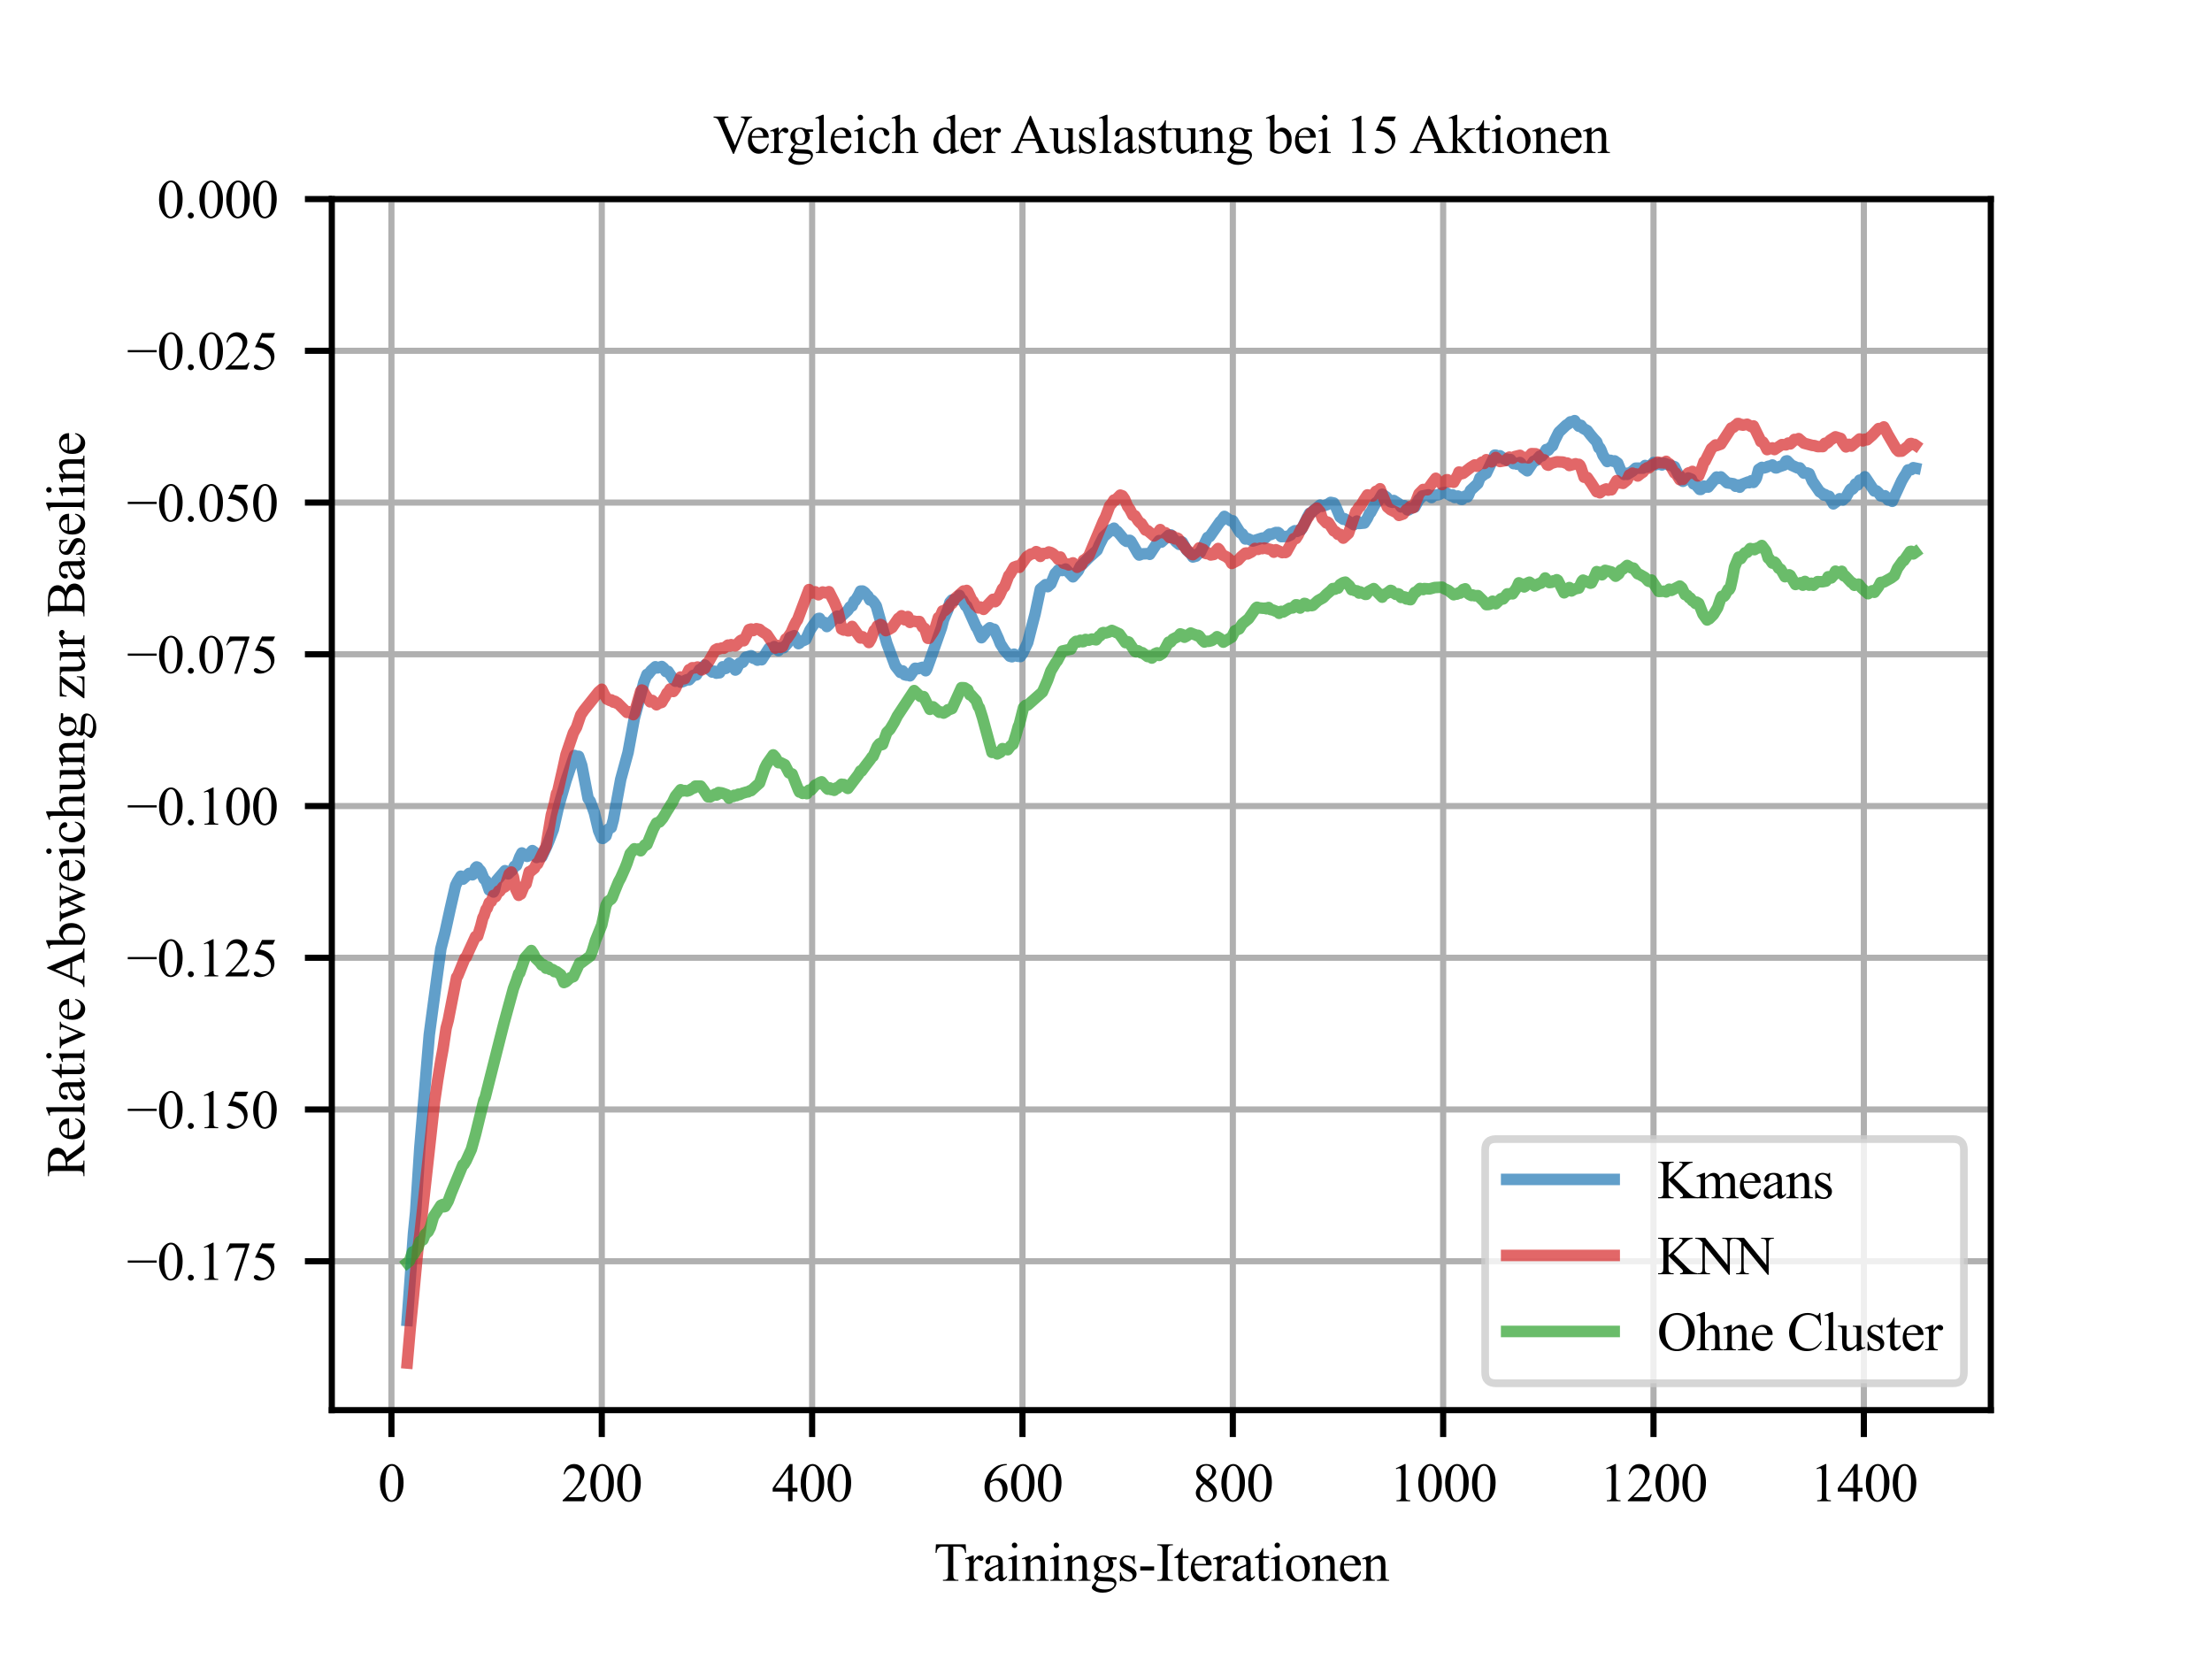 <?xml version="1.0" encoding="utf-8" standalone="no"?>
<!DOCTYPE svg PUBLIC "-//W3C//DTD SVG 1.1//EN"
  "http://www.w3.org/Graphics/SVG/1.1/DTD/svg11.dtd">
<svg xmlns:xlink="http://www.w3.org/1999/xlink" width="288pt" height="216pt" viewBox="0 0 288 216" xmlns="http://www.w3.org/2000/svg" version="1.1">
 <defs>
  <style type="text/css">*{stroke-linejoin: round; stroke-linecap: butt}</style>
 </defs>
 <g id="figure_1">
  <g id="patch_1">
   <path d="M 0 216 
L 288 216 
L 288 0 
L 0 0 
z
" style="fill: #ffffff"/>
  </g>
  <g id="axes_1">
   <g id="patch_2">
    <path d="M 43.2 183.6 
L 259.2 183.6 
L 259.2 25.92 
L 43.2 25.92 
z
" style="fill: #ffffff"/>
   </g>
   <g id="matplotlib.axis_1">
    <g id="xtick_1">
     <g id="line2d_1">
      <path d="M 50.964 183.6 
L 50.964 25.92 
" clip-path="url(#p9afc4ec689)" style="fill: none; stroke: #b0b0b0; stroke-width: 0.8; stroke-linecap: square"/>
     </g>
     <g id="line2d_2">
      <defs>
       <path id="mcd90008b75" d="M 0 0 
L 0 3.5 
" style="stroke: #000000; stroke-width: 0.8"/>
      </defs>
      <g>
       <use xlink:href="#mcd90008b75" x="50.964" y="183.6" style="stroke: #000000; stroke-width: 0.8"/>
      </g>
     </g>
     <g id="text_1">
      <!-- 0 -->
      <g transform="translate(49.214 195.461) scale(0.07 -0.07)">
       <defs>
        <path id="TimesNewRomanPSMT-30" d="M 231 2094 
Q 231 2819 450 3342 
Q 669 3866 1031 4122 
Q 1313 4325 1613 4325 
Q 2100 4325 2488 3828 
Q 2972 3213 2972 2159 
Q 2972 1422 2759 906 
Q 2547 391 2217 158 
Q 1888 -75 1581 -75 
Q 975 -75 572 641 
Q 231 1244 231 2094 
z
M 844 2016 
Q 844 1141 1059 588 
Q 1238 122 1591 122 
Q 1759 122 1940 273 
Q 2122 425 2216 781 
Q 2359 1319 2359 2297 
Q 2359 3022 2209 3506 
Q 2097 3866 1919 4016 
Q 1791 4119 1609 4119 
Q 1397 4119 1231 3928 
Q 1006 3669 925 3112 
Q 844 2556 844 2016 
z
" transform="scale(0.016)"/>
       </defs>
       <use xlink:href="#TimesNewRomanPSMT-30"/>
      </g>
     </g>
    </g>
    <g id="xtick_2">
     <g id="line2d_3">
      <path d="M 78.351 183.6 
L 78.351 25.92 
" clip-path="url(#p9afc4ec689)" style="fill: none; stroke: #b0b0b0; stroke-width: 0.8; stroke-linecap: square"/>
     </g>
     <g id="line2d_4">
      <g>
       <use xlink:href="#mcd90008b75" x="78.351" y="183.6" style="stroke: #000000; stroke-width: 0.8"/>
      </g>
     </g>
     <g id="text_2">
      <!-- 200 -->
      <g transform="translate(73.101 195.461) scale(0.07 -0.07)">
       <defs>
        <path id="TimesNewRomanPSMT-32" d="M 2934 816 
L 2638 0 
L 138 0 
L 138 116 
Q 1241 1122 1691 1759 
Q 2141 2397 2141 2925 
Q 2141 3328 1894 3587 
Q 1647 3847 1303 3847 
Q 991 3847 742 3664 
Q 494 3481 375 3128 
L 259 3128 
Q 338 3706 661 4015 
Q 984 4325 1469 4325 
Q 1984 4325 2329 3994 
Q 2675 3663 2675 3213 
Q 2675 2891 2525 2569 
Q 2294 2063 1775 1497 
Q 997 647 803 472 
L 1909 472 
Q 2247 472 2383 497 
Q 2519 522 2628 598 
Q 2738 675 2819 816 
L 2934 816 
z
" transform="scale(0.016)"/>
       </defs>
       <use xlink:href="#TimesNewRomanPSMT-32"/>
       <use xlink:href="#TimesNewRomanPSMT-30" x="50"/>
       <use xlink:href="#TimesNewRomanPSMT-30" x="100"/>
      </g>
     </g>
    </g>
    <g id="xtick_3">
     <g id="line2d_5">
      <path d="M 105.738 183.6 
L 105.738 25.92 
" clip-path="url(#p9afc4ec689)" style="fill: none; stroke: #b0b0b0; stroke-width: 0.8; stroke-linecap: square"/>
     </g>
     <g id="line2d_6">
      <g>
       <use xlink:href="#mcd90008b75" x="105.738" y="183.6" style="stroke: #000000; stroke-width: 0.8"/>
      </g>
     </g>
     <g id="text_3">
      <!-- 400 -->
      <g transform="translate(100.488 195.461) scale(0.07 -0.07)">
       <defs>
        <path id="TimesNewRomanPSMT-34" d="M 2978 1563 
L 2978 1119 
L 2409 1119 
L 2409 0 
L 1894 0 
L 1894 1119 
L 100 1119 
L 100 1519 
L 2066 4325 
L 2409 4325 
L 2409 1563 
L 2978 1563 
z
M 1894 1563 
L 1894 3666 
L 406 1563 
L 1894 1563 
z
" transform="scale(0.016)"/>
       </defs>
       <use xlink:href="#TimesNewRomanPSMT-34"/>
       <use xlink:href="#TimesNewRomanPSMT-30" x="50"/>
       <use xlink:href="#TimesNewRomanPSMT-30" x="100"/>
      </g>
     </g>
    </g>
    <g id="xtick_4">
     <g id="line2d_7">
      <path d="M 133.125 183.6 
L 133.125 25.92 
" clip-path="url(#p9afc4ec689)" style="fill: none; stroke: #b0b0b0; stroke-width: 0.8; stroke-linecap: square"/>
     </g>
     <g id="line2d_8">
      <g>
       <use xlink:href="#mcd90008b75" x="133.125" y="183.6" style="stroke: #000000; stroke-width: 0.8"/>
      </g>
     </g>
     <g id="text_4">
      <!-- 600 -->
      <g transform="translate(127.875 195.461) scale(0.07 -0.07)">
       <defs>
        <path id="TimesNewRomanPSMT-36" d="M 2869 4325 
L 2869 4209 
Q 2456 4169 2195 4045 
Q 1934 3922 1679 3669 
Q 1425 3416 1258 3105 
Q 1091 2794 978 2366 
Q 1428 2675 1881 2675 
Q 2316 2675 2634 2325 
Q 2953 1975 2953 1425 
Q 2953 894 2631 456 
Q 2244 -75 1606 -75 
Q 1172 -75 869 213 
Q 275 772 275 1663 
Q 275 2231 503 2743 
Q 731 3256 1154 3653 
Q 1578 4050 1965 4187 
Q 2353 4325 2688 4325 
L 2869 4325 
z
M 925 2138 
Q 869 1716 869 1456 
Q 869 1156 980 804 
Q 1091 453 1309 247 
Q 1469 100 1697 100 
Q 1969 100 2183 356 
Q 2397 613 2397 1088 
Q 2397 1622 2184 2012 
Q 1972 2403 1581 2403 
Q 1463 2403 1327 2353 
Q 1191 2303 925 2138 
z
" transform="scale(0.016)"/>
       </defs>
       <use xlink:href="#TimesNewRomanPSMT-36"/>
       <use xlink:href="#TimesNewRomanPSMT-30" x="50"/>
       <use xlink:href="#TimesNewRomanPSMT-30" x="100"/>
      </g>
     </g>
    </g>
    <g id="xtick_5">
     <g id="line2d_9">
      <path d="M 160.512 183.6 
L 160.512 25.92 
" clip-path="url(#p9afc4ec689)" style="fill: none; stroke: #b0b0b0; stroke-width: 0.8; stroke-linecap: square"/>
     </g>
     <g id="line2d_10">
      <g>
       <use xlink:href="#mcd90008b75" x="160.512" y="183.6" style="stroke: #000000; stroke-width: 0.8"/>
      </g>
     </g>
     <g id="text_5">
      <!-- 800 -->
      <g transform="translate(155.262 195.461) scale(0.07 -0.07)">
       <defs>
        <path id="TimesNewRomanPSMT-38" d="M 1228 2134 
Q 725 2547 579 2797 
Q 434 3047 434 3316 
Q 434 3728 753 4026 
Q 1072 4325 1600 4325 
Q 2113 4325 2425 4047 
Q 2738 3769 2738 3413 
Q 2738 3175 2569 2928 
Q 2400 2681 1866 2347 
Q 2416 1922 2594 1678 
Q 2831 1359 2831 1006 
Q 2831 559 2490 242 
Q 2150 -75 1597 -75 
Q 994 -75 656 303 
Q 388 606 388 966 
Q 388 1247 577 1523 
Q 766 1800 1228 2134 
z
M 1719 2469 
Q 2094 2806 2194 3001 
Q 2294 3197 2294 3444 
Q 2294 3772 2109 3958 
Q 1925 4144 1606 4144 
Q 1288 4144 1088 3959 
Q 888 3775 888 3528 
Q 888 3366 970 3203 
Q 1053 3041 1206 2894 
L 1719 2469 
z
M 1375 2016 
Q 1116 1797 991 1539 
Q 866 1281 866 981 
Q 866 578 1086 336 
Q 1306 94 1647 94 
Q 1984 94 2187 284 
Q 2391 475 2391 747 
Q 2391 972 2272 1150 
Q 2050 1481 1375 2016 
z
" transform="scale(0.016)"/>
       </defs>
       <use xlink:href="#TimesNewRomanPSMT-38"/>
       <use xlink:href="#TimesNewRomanPSMT-30" x="50"/>
       <use xlink:href="#TimesNewRomanPSMT-30" x="100"/>
      </g>
     </g>
    </g>
    <g id="xtick_6">
     <g id="line2d_11">
      <path d="M 187.898 183.6 
L 187.898 25.92 
" clip-path="url(#p9afc4ec689)" style="fill: none; stroke: #b0b0b0; stroke-width: 0.8; stroke-linecap: square"/>
     </g>
     <g id="line2d_12">
      <g>
       <use xlink:href="#mcd90008b75" x="187.898" y="183.6" style="stroke: #000000; stroke-width: 0.8"/>
      </g>
     </g>
     <g id="text_6">
      <!-- 1000 -->
      <g transform="translate(180.898 195.461) scale(0.07 -0.07)">
       <defs>
        <path id="TimesNewRomanPSMT-31" d="M 750 3822 
L 1781 4325 
L 1884 4325 
L 1884 747 
Q 1884 391 1914 303 
Q 1944 216 2037 169 
Q 2131 122 2419 116 
L 2419 0 
L 825 0 
L 825 116 
Q 1125 122 1212 167 
Q 1300 213 1334 289 
Q 1369 366 1369 747 
L 1369 3034 
Q 1369 3497 1338 3628 
Q 1316 3728 1258 3775 
Q 1200 3822 1119 3822 
Q 1003 3822 797 3725 
L 750 3822 
z
" transform="scale(0.016)"/>
       </defs>
       <use xlink:href="#TimesNewRomanPSMT-31"/>
       <use xlink:href="#TimesNewRomanPSMT-30" x="50"/>
       <use xlink:href="#TimesNewRomanPSMT-30" x="100"/>
       <use xlink:href="#TimesNewRomanPSMT-30" x="150"/>
      </g>
     </g>
    </g>
    <g id="xtick_7">
     <g id="line2d_13">
      <path d="M 215.285 183.6 
L 215.285 25.92 
" clip-path="url(#p9afc4ec689)" style="fill: none; stroke: #b0b0b0; stroke-width: 0.8; stroke-linecap: square"/>
     </g>
     <g id="line2d_14">
      <g>
       <use xlink:href="#mcd90008b75" x="215.285" y="183.6" style="stroke: #000000; stroke-width: 0.8"/>
      </g>
     </g>
     <g id="text_7">
      <!-- 1200 -->
      <g transform="translate(208.285 195.461) scale(0.07 -0.07)">
       <use xlink:href="#TimesNewRomanPSMT-31"/>
       <use xlink:href="#TimesNewRomanPSMT-32" x="50"/>
       <use xlink:href="#TimesNewRomanPSMT-30" x="100"/>
       <use xlink:href="#TimesNewRomanPSMT-30" x="150"/>
      </g>
     </g>
    </g>
    <g id="xtick_8">
     <g id="line2d_15">
      <path d="M 242.672 183.6 
L 242.672 25.92 
" clip-path="url(#p9afc4ec689)" style="fill: none; stroke: #b0b0b0; stroke-width: 0.8; stroke-linecap: square"/>
     </g>
     <g id="line2d_16">
      <g>
       <use xlink:href="#mcd90008b75" x="242.672" y="183.6" style="stroke: #000000; stroke-width: 0.8"/>
      </g>
     </g>
     <g id="text_8">
      <!-- 1400 -->
      <g transform="translate(235.672 195.461) scale(0.07 -0.07)">
       <use xlink:href="#TimesNewRomanPSMT-31"/>
       <use xlink:href="#TimesNewRomanPSMT-34" x="50"/>
       <use xlink:href="#TimesNewRomanPSMT-30" x="100"/>
       <use xlink:href="#TimesNewRomanPSMT-30" x="150"/>
      </g>
     </g>
    </g>
    <g id="text_9">
     <!-- Trainings-Iterationen -->
     <g transform="translate(121.585 205.819) scale(0.07 -0.07)">
      <defs>
       <path id="TimesNewRomanPSMT-54" d="M 3703 4238 
L 3750 3244 
L 3631 3244 
Q 3597 3506 3538 3619 
Q 3441 3800 3280 3886 
Q 3119 3972 2856 3972 
L 2259 3972 
L 2259 734 
Q 2259 344 2344 247 
Q 2463 116 2709 116 
L 2856 116 
L 2856 0 
L 1059 0 
L 1059 116 
L 1209 116 
Q 1478 116 1591 278 
Q 1659 378 1659 734 
L 1659 3972 
L 1150 3972 
Q 853 3972 728 3928 
Q 566 3869 450 3700 
Q 334 3531 313 3244 
L 194 3244 
L 244 4238 
L 3703 4238 
z
" transform="scale(0.016)"/>
       <path id="TimesNewRomanPSMT-72" d="M 1038 2947 
L 1038 2303 
Q 1397 2947 1775 2947 
Q 1947 2947 2059 2842 
Q 2172 2738 2172 2600 
Q 2172 2478 2090 2393 
Q 2009 2309 1897 2309 
Q 1788 2309 1652 2417 
Q 1516 2525 1450 2525 
Q 1394 2525 1328 2463 
Q 1188 2334 1038 2041 
L 1038 669 
Q 1038 431 1097 309 
Q 1138 225 1241 169 
Q 1344 113 1538 113 
L 1538 0 
L 72 0 
L 72 113 
Q 291 113 397 181 
Q 475 231 506 341 
Q 522 394 522 644 
L 522 1753 
Q 522 2253 501 2348 
Q 481 2444 426 2487 
Q 372 2531 291 2531 
Q 194 2531 72 2484 
L 41 2597 
L 906 2947 
L 1038 2947 
z
" transform="scale(0.016)"/>
       <path id="TimesNewRomanPSMT-61" d="M 1822 413 
Q 1381 72 1269 19 
Q 1100 -59 909 -59 
Q 613 -59 420 144 
Q 228 347 228 678 
Q 228 888 322 1041 
Q 450 1253 767 1440 
Q 1084 1628 1822 1897 
L 1822 2009 
Q 1822 2438 1686 2597 
Q 1550 2756 1291 2756 
Q 1094 2756 978 2650 
Q 859 2544 859 2406 
L 866 2225 
Q 866 2081 792 2003 
Q 719 1925 600 1925 
Q 484 1925 411 2006 
Q 338 2088 338 2228 
Q 338 2497 613 2722 
Q 888 2947 1384 2947 
Q 1766 2947 2009 2819 
Q 2194 2722 2281 2516 
Q 2338 2381 2338 1966 
L 2338 994 
Q 2338 584 2353 492 
Q 2369 400 2405 369 
Q 2441 338 2488 338 
Q 2538 338 2575 359 
Q 2641 400 2828 588 
L 2828 413 
Q 2478 -56 2159 -56 
Q 2006 -56 1915 50 
Q 1825 156 1822 413 
z
M 1822 616 
L 1822 1706 
Q 1350 1519 1213 1441 
Q 966 1303 859 1153 
Q 753 1003 753 825 
Q 753 600 887 451 
Q 1022 303 1197 303 
Q 1434 303 1822 616 
z
" transform="scale(0.016)"/>
       <path id="TimesNewRomanPSMT-69" d="M 928 4444 
Q 1059 4444 1151 4351 
Q 1244 4259 1244 4128 
Q 1244 3997 1151 3903 
Q 1059 3809 928 3809 
Q 797 3809 703 3903 
Q 609 3997 609 4128 
Q 609 4259 701 4351 
Q 794 4444 928 4444 
z
M 1188 2947 
L 1188 647 
Q 1188 378 1227 289 
Q 1266 200 1342 156 
Q 1419 113 1622 113 
L 1622 0 
L 231 0 
L 231 113 
Q 441 113 512 153 
Q 584 194 626 287 
Q 669 381 669 647 
L 669 1750 
Q 669 2216 641 2353 
Q 619 2453 572 2492 
Q 525 2531 444 2531 
Q 356 2531 231 2484 
L 188 2597 
L 1050 2947 
L 1188 2947 
z
" transform="scale(0.016)"/>
       <path id="TimesNewRomanPSMT-6e" d="M 1034 2341 
Q 1538 2947 1994 2947 
Q 2228 2947 2397 2830 
Q 2566 2713 2666 2444 
Q 2734 2256 2734 1869 
L 2734 647 
Q 2734 375 2778 278 
Q 2813 200 2889 156 
Q 2966 113 3172 113 
L 3172 0 
L 1756 0 
L 1756 113 
L 1816 113 
Q 2016 113 2095 173 
Q 2175 234 2206 353 
Q 2219 400 2219 647 
L 2219 1819 
Q 2219 2209 2117 2386 
Q 2016 2563 1775 2563 
Q 1403 2563 1034 2156 
L 1034 647 
Q 1034 356 1069 288 
Q 1113 197 1189 155 
Q 1266 113 1500 113 
L 1500 0 
L 84 0 
L 84 113 
L 147 113 
Q 366 113 442 223 
Q 519 334 519 647 
L 519 1709 
Q 519 2225 495 2337 
Q 472 2450 423 2490 
Q 375 2531 294 2531 
Q 206 2531 84 2484 
L 38 2597 
L 900 2947 
L 1034 2947 
L 1034 2341 
z
" transform="scale(0.016)"/>
       <path id="TimesNewRomanPSMT-67" d="M 966 1044 
Q 703 1172 562 1401 
Q 422 1631 422 1909 
Q 422 2334 742 2640 
Q 1063 2947 1563 2947 
Q 1972 2947 2272 2747 
L 2878 2747 
Q 3013 2747 3034 2739 
Q 3056 2731 3066 2713 
Q 3084 2684 3084 2613 
Q 3084 2531 3069 2500 
Q 3059 2484 3036 2475 
Q 3013 2466 2878 2466 
L 2506 2466 
Q 2681 2241 2681 1891 
Q 2681 1491 2375 1206 
Q 2069 922 1553 922 
Q 1341 922 1119 984 
Q 981 866 932 777 
Q 884 688 884 625 
Q 884 572 936 522 
Q 988 472 1138 450 
Q 1225 438 1575 428 
Q 2219 413 2409 384 
Q 2700 344 2873 169 
Q 3047 -6 3047 -263 
Q 3047 -616 2716 -925 
Q 2228 -1381 1444 -1381 
Q 841 -1381 425 -1109 
Q 191 -953 191 -784 
Q 191 -709 225 -634 
Q 278 -519 444 -313 
Q 466 -284 763 25 
Q 600 122 533 198 
Q 466 275 466 372 
Q 466 481 555 628 
Q 644 775 966 1044 
z
M 1509 2797 
Q 1278 2797 1122 2612 
Q 966 2428 966 2047 
Q 966 1553 1178 1281 
Q 1341 1075 1591 1075 
Q 1828 1075 1981 1253 
Q 2134 1431 2134 1813 
Q 2134 2309 1919 2591 
Q 1759 2797 1509 2797 
z
M 934 0 
Q 788 -159 713 -296 
Q 638 -434 638 -550 
Q 638 -700 819 -813 
Q 1131 -1006 1722 -1006 
Q 2284 -1006 2551 -807 
Q 2819 -609 2819 -384 
Q 2819 -222 2659 -153 
Q 2497 -84 2016 -72 
Q 1313 -53 934 0 
z
" transform="scale(0.016)"/>
       <path id="TimesNewRomanPSMT-73" d="M 2050 2947 
L 2050 1972 
L 1947 1972 
Q 1828 2431 1642 2597 
Q 1456 2763 1169 2763 
Q 950 2763 815 2647 
Q 681 2531 681 2391 
Q 681 2216 781 2091 
Q 878 1963 1175 1819 
L 1631 1597 
Q 2266 1288 2266 781 
Q 2266 391 1970 151 
Q 1675 -88 1309 -88 
Q 1047 -88 709 6 
Q 606 38 541 38 
Q 469 38 428 -44 
L 325 -44 
L 325 978 
L 428 978 
Q 516 541 762 319 
Q 1009 97 1316 97 
Q 1531 97 1667 223 
Q 1803 350 1803 528 
Q 1803 744 1651 891 
Q 1500 1038 1047 1263 
Q 594 1488 453 1669 
Q 313 1847 313 2119 
Q 313 2472 555 2709 
Q 797 2947 1181 2947 
Q 1350 2947 1591 2875 
Q 1750 2828 1803 2828 
Q 1853 2828 1881 2850 
Q 1909 2872 1947 2947 
L 2050 2947 
z
" transform="scale(0.016)"/>
       <path id="TimesNewRomanPSMT-2d" d="M 259 1672 
L 1875 1672 
L 1875 1200 
L 259 1200 
L 259 1672 
z
" transform="scale(0.016)"/>
       <path id="TimesNewRomanPSMT-49" d="M 1975 116 
L 1975 0 
L 159 0 
L 159 116 
L 309 116 
Q 572 116 691 269 
Q 766 369 766 750 
L 766 3488 
Q 766 3809 725 3913 
Q 694 3991 597 4047 
Q 459 4122 309 4122 
L 159 4122 
L 159 4238 
L 1975 4238 
L 1975 4122 
L 1822 4122 
Q 1563 4122 1444 3969 
Q 1366 3869 1366 3488 
L 1366 750 
Q 1366 428 1406 325 
Q 1438 247 1538 191 
Q 1672 116 1822 116 
L 1975 116 
z
" transform="scale(0.016)"/>
       <path id="TimesNewRomanPSMT-74" d="M 1031 3803 
L 1031 2863 
L 1700 2863 
L 1700 2644 
L 1031 2644 
L 1031 788 
Q 1031 509 1111 412 
Q 1191 316 1316 316 
Q 1419 316 1516 380 
Q 1613 444 1666 569 
L 1788 569 
Q 1678 263 1478 108 
Q 1278 -47 1066 -47 
Q 922 -47 784 33 
Q 647 113 581 261 
Q 516 409 516 719 
L 516 2644 
L 63 2644 
L 63 2747 
Q 234 2816 414 2980 
Q 594 3144 734 3369 
Q 806 3488 934 3803 
L 1031 3803 
z
" transform="scale(0.016)"/>
       <path id="TimesNewRomanPSMT-65" d="M 681 1784 
Q 678 1147 991 784 
Q 1303 422 1725 422 
Q 2006 422 2214 576 
Q 2422 731 2563 1106 
L 2659 1044 
Q 2594 616 2278 264 
Q 1963 -88 1488 -88 
Q 972 -88 605 314 
Q 238 716 238 1394 
Q 238 2128 614 2539 
Q 991 2950 1559 2950 
Q 2041 2950 2350 2633 
Q 2659 2316 2659 1784 
L 681 1784 
z
M 681 1966 
L 2006 1966 
Q 1991 2241 1941 2353 
Q 1863 2528 1708 2628 
Q 1553 2728 1384 2728 
Q 1125 2728 920 2526 
Q 716 2325 681 1966 
z
" transform="scale(0.016)"/>
       <path id="TimesNewRomanPSMT-6f" d="M 1600 2947 
Q 2250 2947 2644 2453 
Q 2978 2031 2978 1484 
Q 2978 1100 2793 706 
Q 2609 313 2286 112 
Q 1963 -88 1566 -88 
Q 919 -88 538 428 
Q 216 863 216 1403 
Q 216 1797 411 2186 
Q 606 2575 925 2761 
Q 1244 2947 1600 2947 
z
M 1503 2744 
Q 1338 2744 1170 2645 
Q 1003 2547 900 2300 
Q 797 2053 797 1666 
Q 797 1041 1045 587 
Q 1294 134 1700 134 
Q 2003 134 2200 384 
Q 2397 634 2397 1244 
Q 2397 2006 2069 2444 
Q 1847 2744 1503 2744 
z
" transform="scale(0.016)"/>
      </defs>
      <use xlink:href="#TimesNewRomanPSMT-54"/>
      <use xlink:href="#TimesNewRomanPSMT-72" x="57.584"/>
      <use xlink:href="#TimesNewRomanPSMT-61" x="90.885"/>
      <use xlink:href="#TimesNewRomanPSMT-69" x="135.27"/>
      <use xlink:href="#TimesNewRomanPSMT-6e" x="163.053"/>
      <use xlink:href="#TimesNewRomanPSMT-69" x="213.053"/>
      <use xlink:href="#TimesNewRomanPSMT-6e" x="240.836"/>
      <use xlink:href="#TimesNewRomanPSMT-67" x="290.836"/>
      <use xlink:href="#TimesNewRomanPSMT-73" x="340.836"/>
      <use xlink:href="#TimesNewRomanPSMT-2d" x="379.752"/>
      <use xlink:href="#TimesNewRomanPSMT-49" x="413.053"/>
      <use xlink:href="#TimesNewRomanPSMT-74" x="446.354"/>
      <use xlink:href="#TimesNewRomanPSMT-65" x="474.137"/>
      <use xlink:href="#TimesNewRomanPSMT-72" x="518.521"/>
      <use xlink:href="#TimesNewRomanPSMT-61" x="551.822"/>
      <use xlink:href="#TimesNewRomanPSMT-74" x="596.207"/>
      <use xlink:href="#TimesNewRomanPSMT-69" x="623.99"/>
      <use xlink:href="#TimesNewRomanPSMT-6f" x="651.773"/>
      <use xlink:href="#TimesNewRomanPSMT-6e" x="701.773"/>
      <use xlink:href="#TimesNewRomanPSMT-65" x="751.773"/>
      <use xlink:href="#TimesNewRomanPSMT-6e" x="796.158"/>
     </g>
    </g>
   </g>
   <g id="matplotlib.axis_2">
    <g id="ytick_1">
     <g id="line2d_17">
      <path d="M 43.2 164.212 
L 259.2 164.212 
" clip-path="url(#p9afc4ec689)" style="fill: none; stroke: #b0b0b0; stroke-width: 0.8; stroke-linecap: square"/>
     </g>
     <g id="line2d_18">
      <defs>
       <path id="mc6f7ca972d" d="M 0 0 
L -3.5 0 
" style="stroke: #000000; stroke-width: 0.8"/>
      </defs>
      <g>
       <use xlink:href="#mc6f7ca972d" x="43.2" y="164.212" style="stroke: #000000; stroke-width: 0.8"/>
      </g>
     </g>
     <g id="text_10">
      <!-- −0.175 -->
      <g transform="translate(16.503 166.642) scale(0.07 -0.07)">
       <defs>
        <path id="TimesNewRomanPSMT-2212" d="M 3484 2000 
L 116 2000 
L 116 2256 
L 3484 2256 
L 3484 2000 
z
" transform="scale(0.016)"/>
        <path id="TimesNewRomanPSMT-2e" d="M 800 606 
Q 947 606 1047 504 
Q 1147 403 1147 259 
Q 1147 116 1045 14 
Q 944 -88 800 -88 
Q 656 -88 554 14 
Q 453 116 453 259 
Q 453 406 554 506 
Q 656 606 800 606 
z
" transform="scale(0.016)"/>
        <path id="TimesNewRomanPSMT-37" d="M 644 4238 
L 2916 4238 
L 2916 4119 
L 1503 -88 
L 1153 -88 
L 2419 3728 
L 1253 3728 
Q 900 3728 750 3644 
Q 488 3500 328 3200 
L 238 3234 
L 644 4238 
z
" transform="scale(0.016)"/>
        <path id="TimesNewRomanPSMT-35" d="M 2778 4238 
L 2534 3706 
L 1259 3706 
L 981 3138 
Q 1809 3016 2294 2522 
Q 2709 2097 2709 1522 
Q 2709 1188 2573 903 
Q 2438 619 2231 419 
Q 2025 219 1772 97 
Q 1413 -75 1034 -75 
Q 653 -75 479 54 
Q 306 184 306 341 
Q 306 428 378 495 
Q 450 563 559 563 
Q 641 563 702 538 
Q 763 513 909 409 
Q 1144 247 1384 247 
Q 1750 247 2026 523 
Q 2303 800 2303 1197 
Q 2303 1581 2056 1914 
Q 1809 2247 1375 2428 
Q 1034 2569 447 2591 
L 1259 4238 
L 2778 4238 
z
" transform="scale(0.016)"/>
       </defs>
       <use xlink:href="#TimesNewRomanPSMT-2212"/>
       <use xlink:href="#TimesNewRomanPSMT-30" x="56.396"/>
       <use xlink:href="#TimesNewRomanPSMT-2e" x="106.396"/>
       <use xlink:href="#TimesNewRomanPSMT-31" x="131.396"/>
       <use xlink:href="#TimesNewRomanPSMT-37" x="181.396"/>
       <use xlink:href="#TimesNewRomanPSMT-35" x="231.396"/>
      </g>
     </g>
    </g>
    <g id="ytick_2">
     <g id="line2d_19">
      <path d="M 43.2 144.456 
L 259.2 144.456 
" clip-path="url(#p9afc4ec689)" style="fill: none; stroke: #b0b0b0; stroke-width: 0.8; stroke-linecap: square"/>
     </g>
     <g id="line2d_20">
      <g>
       <use xlink:href="#mc6f7ca972d" x="43.2" y="144.456" style="stroke: #000000; stroke-width: 0.8"/>
      </g>
     </g>
     <g id="text_11">
      <!-- −0.150 -->
      <g transform="translate(16.503 146.886) scale(0.07 -0.07)">
       <use xlink:href="#TimesNewRomanPSMT-2212"/>
       <use xlink:href="#TimesNewRomanPSMT-30" x="56.396"/>
       <use xlink:href="#TimesNewRomanPSMT-2e" x="106.396"/>
       <use xlink:href="#TimesNewRomanPSMT-31" x="131.396"/>
       <use xlink:href="#TimesNewRomanPSMT-35" x="181.396"/>
       <use xlink:href="#TimesNewRomanPSMT-30" x="231.396"/>
      </g>
     </g>
    </g>
    <g id="ytick_3">
     <g id="line2d_21">
      <path d="M 43.2 124.7 
L 259.2 124.7 
" clip-path="url(#p9afc4ec689)" style="fill: none; stroke: #b0b0b0; stroke-width: 0.8; stroke-linecap: square"/>
     </g>
     <g id="line2d_22">
      <g>
       <use xlink:href="#mc6f7ca972d" x="43.2" y="124.7" style="stroke: #000000; stroke-width: 0.8"/>
      </g>
     </g>
     <g id="text_12">
      <!-- −0.125 -->
      <g transform="translate(16.503 127.13) scale(0.07 -0.07)">
       <use xlink:href="#TimesNewRomanPSMT-2212"/>
       <use xlink:href="#TimesNewRomanPSMT-30" x="56.396"/>
       <use xlink:href="#TimesNewRomanPSMT-2e" x="106.396"/>
       <use xlink:href="#TimesNewRomanPSMT-31" x="131.396"/>
       <use xlink:href="#TimesNewRomanPSMT-32" x="181.396"/>
       <use xlink:href="#TimesNewRomanPSMT-35" x="231.396"/>
      </g>
     </g>
    </g>
    <g id="ytick_4">
     <g id="line2d_23">
      <path d="M 43.2 104.944 
L 259.2 104.944 
" clip-path="url(#p9afc4ec689)" style="fill: none; stroke: #b0b0b0; stroke-width: 0.8; stroke-linecap: square"/>
     </g>
     <g id="line2d_24">
      <g>
       <use xlink:href="#mc6f7ca972d" x="43.2" y="104.944" style="stroke: #000000; stroke-width: 0.8"/>
      </g>
     </g>
     <g id="text_13">
      <!-- −0.100 -->
      <g transform="translate(16.503 107.374) scale(0.07 -0.07)">
       <use xlink:href="#TimesNewRomanPSMT-2212"/>
       <use xlink:href="#TimesNewRomanPSMT-30" x="56.396"/>
       <use xlink:href="#TimesNewRomanPSMT-2e" x="106.396"/>
       <use xlink:href="#TimesNewRomanPSMT-31" x="131.396"/>
       <use xlink:href="#TimesNewRomanPSMT-30" x="181.396"/>
       <use xlink:href="#TimesNewRomanPSMT-30" x="231.396"/>
      </g>
     </g>
    </g>
    <g id="ytick_5">
     <g id="line2d_25">
      <path d="M 43.2 85.188 
L 259.2 85.188 
" clip-path="url(#p9afc4ec689)" style="fill: none; stroke: #b0b0b0; stroke-width: 0.8; stroke-linecap: square"/>
     </g>
     <g id="line2d_26">
      <g>
       <use xlink:href="#mc6f7ca972d" x="43.2" y="85.188" style="stroke: #000000; stroke-width: 0.8"/>
      </g>
     </g>
     <g id="text_14">
      <!-- −0.075 -->
      <g transform="translate(16.503 87.618) scale(0.07 -0.07)">
       <use xlink:href="#TimesNewRomanPSMT-2212"/>
       <use xlink:href="#TimesNewRomanPSMT-30" x="56.396"/>
       <use xlink:href="#TimesNewRomanPSMT-2e" x="106.396"/>
       <use xlink:href="#TimesNewRomanPSMT-30" x="131.396"/>
       <use xlink:href="#TimesNewRomanPSMT-37" x="181.396"/>
       <use xlink:href="#TimesNewRomanPSMT-35" x="231.396"/>
      </g>
     </g>
    </g>
    <g id="ytick_6">
     <g id="line2d_27">
      <path d="M 43.2 65.432 
L 259.2 65.432 
" clip-path="url(#p9afc4ec689)" style="fill: none; stroke: #b0b0b0; stroke-width: 0.8; stroke-linecap: square"/>
     </g>
     <g id="line2d_28">
      <g>
       <use xlink:href="#mc6f7ca972d" x="43.2" y="65.432" style="stroke: #000000; stroke-width: 0.8"/>
      </g>
     </g>
     <g id="text_15">
      <!-- −0.050 -->
      <g transform="translate(16.503 67.862) scale(0.07 -0.07)">
       <use xlink:href="#TimesNewRomanPSMT-2212"/>
       <use xlink:href="#TimesNewRomanPSMT-30" x="56.396"/>
       <use xlink:href="#TimesNewRomanPSMT-2e" x="106.396"/>
       <use xlink:href="#TimesNewRomanPSMT-30" x="131.396"/>
       <use xlink:href="#TimesNewRomanPSMT-35" x="181.396"/>
       <use xlink:href="#TimesNewRomanPSMT-30" x="231.396"/>
      </g>
     </g>
    </g>
    <g id="ytick_7">
     <g id="line2d_29">
      <path d="M 43.2 45.676 
L 259.2 45.676 
" clip-path="url(#p9afc4ec689)" style="fill: none; stroke: #b0b0b0; stroke-width: 0.8; stroke-linecap: square"/>
     </g>
     <g id="line2d_30">
      <g>
       <use xlink:href="#mc6f7ca972d" x="43.2" y="45.676" style="stroke: #000000; stroke-width: 0.8"/>
      </g>
     </g>
     <g id="text_16">
      <!-- −0.025 -->
      <g transform="translate(16.503 48.106) scale(0.07 -0.07)">
       <use xlink:href="#TimesNewRomanPSMT-2212"/>
       <use xlink:href="#TimesNewRomanPSMT-30" x="56.396"/>
       <use xlink:href="#TimesNewRomanPSMT-2e" x="106.396"/>
       <use xlink:href="#TimesNewRomanPSMT-30" x="131.396"/>
       <use xlink:href="#TimesNewRomanPSMT-32" x="181.396"/>
       <use xlink:href="#TimesNewRomanPSMT-35" x="231.396"/>
      </g>
     </g>
    </g>
    <g id="ytick_8">
     <g id="line2d_31">
      <path d="M 43.2 25.92 
L 259.2 25.92 
" clip-path="url(#p9afc4ec689)" style="fill: none; stroke: #b0b0b0; stroke-width: 0.8; stroke-linecap: square"/>
     </g>
     <g id="line2d_32">
      <g>
       <use xlink:href="#mc6f7ca972d" x="43.2" y="25.92" style="stroke: #000000; stroke-width: 0.8"/>
      </g>
     </g>
     <g id="text_17">
      <!-- 0.000 -->
      <g transform="translate(20.45 28.35) scale(0.07 -0.07)">
       <use xlink:href="#TimesNewRomanPSMT-30"/>
       <use xlink:href="#TimesNewRomanPSMT-2e" x="50"/>
       <use xlink:href="#TimesNewRomanPSMT-30" x="75"/>
       <use xlink:href="#TimesNewRomanPSMT-30" x="125"/>
       <use xlink:href="#TimesNewRomanPSMT-30" x="175"/>
      </g>
     </g>
    </g>
    <g id="text_18">
     <!-- Relative Abweichung zur Baseline -->
     <g transform="translate(10.992 153.262) rotate(-90) scale(0.07 -0.07)">
      <defs>
       <path id="TimesNewRomanPSMT-52" d="M 4325 0 
L 3194 0 
L 1759 1981 
Q 1600 1975 1500 1975 
Q 1459 1975 1412 1976 
Q 1366 1978 1316 1981 
L 1316 750 
Q 1316 350 1403 253 
Q 1522 116 1759 116 
L 1925 116 
L 1925 0 
L 109 0 
L 109 116 
L 269 116 
Q 538 116 653 291 
Q 719 388 719 750 
L 719 3488 
Q 719 3888 631 3984 
Q 509 4122 269 4122 
L 109 4122 
L 109 4238 
L 1653 4238 
Q 2328 4238 2648 4139 
Q 2969 4041 3192 3777 
Q 3416 3513 3416 3147 
Q 3416 2756 3161 2468 
Q 2906 2181 2372 2063 
L 3247 847 
Q 3547 428 3762 290 
Q 3978 153 4325 116 
L 4325 0 
z
M 1316 2178 
Q 1375 2178 1419 2176 
Q 1463 2175 1491 2175 
Q 2097 2175 2405 2437 
Q 2713 2700 2713 3106 
Q 2713 3503 2464 3751 
Q 2216 4000 1806 4000 
Q 1625 4000 1316 3941 
L 1316 2178 
z
" transform="scale(0.016)"/>
       <path id="TimesNewRomanPSMT-6c" d="M 1184 4444 
L 1184 647 
Q 1184 378 1223 290 
Q 1263 203 1344 158 
Q 1425 113 1647 113 
L 1647 0 
L 244 0 
L 244 113 
Q 441 113 512 153 
Q 584 194 625 287 
Q 666 381 666 647 
L 666 3247 
Q 666 3731 644 3842 
Q 622 3953 573 3993 
Q 525 4034 450 4034 
Q 369 4034 244 3984 
L 191 4094 
L 1044 4444 
L 1184 4444 
z
" transform="scale(0.016)"/>
       <path id="TimesNewRomanPSMT-76" d="M 53 2863 
L 1400 2863 
L 1400 2747 
L 1313 2747 
Q 1191 2747 1127 2687 
Q 1063 2628 1063 2528 
Q 1063 2419 1128 2269 
L 1794 688 
L 2463 2328 
Q 2534 2503 2534 2594 
Q 2534 2638 2509 2666 
Q 2475 2713 2422 2730 
Q 2369 2747 2206 2747 
L 2206 2863 
L 3141 2863 
L 3141 2747 
Q 2978 2734 2916 2681 
Q 2806 2588 2719 2369 
L 1703 -88 
L 1575 -88 
L 553 2328 
Q 484 2497 421 2570 
Q 359 2644 263 2694 
Q 209 2722 53 2747 
L 53 2863 
z
" transform="scale(0.016)"/>
       <path id="TimesNewRomanPSMT-20" transform="scale(0.016)"/>
       <path id="TimesNewRomanPSMT-41" d="M 2928 1419 
L 1288 1419 
L 1000 750 
Q 894 503 894 381 
Q 894 284 986 211 
Q 1078 138 1384 116 
L 1384 0 
L 50 0 
L 50 116 
Q 316 163 394 238 
Q 553 388 747 847 
L 2238 4334 
L 2347 4334 
L 3822 809 
Q 4000 384 4145 257 
Q 4291 131 4550 116 
L 4550 0 
L 2878 0 
L 2878 116 
Q 3131 128 3220 200 
Q 3309 272 3309 375 
Q 3309 513 3184 809 
L 2928 1419 
z
M 2841 1650 
L 2122 3363 
L 1384 1650 
L 2841 1650 
z
" transform="scale(0.016)"/>
       <path id="TimesNewRomanPSMT-62" d="M 984 2369 
Q 1400 2947 1881 2947 
Q 2322 2947 2650 2570 
Q 2978 2194 2978 1541 
Q 2978 778 2472 313 
Q 2038 -88 1503 -88 
Q 1253 -88 995 3 
Q 738 94 469 275 
L 469 3241 
Q 469 3728 445 3840 
Q 422 3953 372 3993 
Q 322 4034 247 4034 
Q 159 4034 28 3984 
L -16 4094 
L 844 4444 
L 984 4444 
L 984 2369 
z
M 984 2169 
L 984 456 
Q 1144 300 1314 220 
Q 1484 141 1663 141 
Q 1947 141 2192 453 
Q 2438 766 2438 1363 
Q 2438 1913 2192 2208 
Q 1947 2503 1634 2503 
Q 1469 2503 1303 2419 
Q 1178 2356 984 2169 
z
" transform="scale(0.016)"/>
       <path id="TimesNewRomanPSMT-77" d="M 41 2863 
L 1241 2863 
L 1241 2747 
Q 1075 2734 1023 2687 
Q 972 2641 972 2553 
Q 972 2456 1025 2319 
L 1638 672 
L 2253 2013 
L 2091 2434 
Q 2016 2622 1894 2694 
Q 1825 2738 1638 2747 
L 1638 2863 
L 3000 2863 
L 3000 2747 
Q 2775 2738 2681 2666 
Q 2619 2616 2619 2506 
Q 2619 2444 2644 2378 
L 3294 734 
L 3897 2319 
Q 3959 2488 3959 2588 
Q 3959 2647 3898 2694 
Q 3838 2741 3659 2747 
L 3659 2863 
L 4563 2863 
L 4563 2747 
Q 4291 2706 4163 2378 
L 3206 -88 
L 3078 -88 
L 2363 1741 
L 1528 -88 
L 1413 -88 
L 494 2319 
Q 403 2547 315 2626 
Q 228 2706 41 2747 
L 41 2863 
z
" transform="scale(0.016)"/>
       <path id="TimesNewRomanPSMT-63" d="M 2631 1088 
Q 2516 522 2178 217 
Q 1841 -88 1431 -88 
Q 944 -88 581 321 
Q 219 731 219 1428 
Q 219 2103 620 2525 
Q 1022 2947 1584 2947 
Q 2006 2947 2278 2723 
Q 2550 2500 2550 2259 
Q 2550 2141 2473 2067 
Q 2397 1994 2259 1994 
Q 2075 1994 1981 2113 
Q 1928 2178 1911 2362 
Q 1894 2547 1784 2644 
Q 1675 2738 1481 2738 
Q 1169 2738 978 2506 
Q 725 2200 725 1697 
Q 725 1184 976 792 
Q 1228 400 1656 400 
Q 1963 400 2206 609 
Q 2378 753 2541 1131 
L 2631 1088 
z
" transform="scale(0.016)"/>
       <path id="TimesNewRomanPSMT-68" d="M 1041 4444 
L 1041 2350 
Q 1388 2731 1591 2839 
Q 1794 2947 1997 2947 
Q 2241 2947 2416 2812 
Q 2591 2678 2675 2391 
Q 2734 2191 2734 1659 
L 2734 647 
Q 2734 375 2778 275 
Q 2809 200 2884 156 
Q 2959 113 3159 113 
L 3159 0 
L 1753 0 
L 1753 113 
L 1819 113 
Q 2019 113 2097 173 
Q 2175 234 2206 353 
Q 2216 403 2216 647 
L 2216 1659 
Q 2216 2128 2167 2275 
Q 2119 2422 2012 2495 
Q 1906 2569 1756 2569 
Q 1603 2569 1437 2487 
Q 1272 2406 1041 2159 
L 1041 647 
Q 1041 353 1073 281 
Q 1106 209 1195 161 
Q 1284 113 1503 113 
L 1503 0 
L 84 0 
L 84 113 
Q 275 113 384 172 
Q 447 203 484 290 
Q 522 378 522 647 
L 522 3238 
Q 522 3728 498 3840 
Q 475 3953 426 3993 
Q 378 4034 297 4034 
Q 231 4034 84 3984 
L 41 4094 
L 897 4444 
L 1041 4444 
z
" transform="scale(0.016)"/>
       <path id="TimesNewRomanPSMT-75" d="M 2709 2863 
L 2709 1128 
Q 2709 631 2732 520 
Q 2756 409 2807 365 
Q 2859 322 2928 322 
Q 3025 322 3147 375 
L 3191 266 
L 2334 -88 
L 2194 -88 
L 2194 519 
Q 1825 119 1631 15 
Q 1438 -88 1222 -88 
Q 981 -88 804 51 
Q 628 191 559 409 
Q 491 628 491 1028 
L 491 2306 
Q 491 2509 447 2587 
Q 403 2666 317 2708 
Q 231 2750 6 2747 
L 6 2863 
L 1009 2863 
L 1009 947 
Q 1009 547 1148 422 
Q 1288 297 1484 297 
Q 1619 297 1789 381 
Q 1959 466 2194 703 
L 2194 2325 
Q 2194 2569 2105 2655 
Q 2016 2741 1734 2747 
L 1734 2863 
L 2709 2863 
z
" transform="scale(0.016)"/>
       <path id="TimesNewRomanPSMT-7a" d="M 2688 878 
L 2653 0 
L 128 0 
L 128 113 
L 2028 2644 
L 1091 2644 
Q 788 2644 694 2605 
Q 600 2566 541 2456 
Q 456 2300 444 2069 
L 319 2069 
L 338 2863 
L 2738 2863 
L 2738 2747 
L 819 209 
L 1863 209 
Q 2191 209 2308 264 
Q 2425 319 2497 456 
Q 2547 556 2581 878 
L 2688 878 
z
" transform="scale(0.016)"/>
       <path id="TimesNewRomanPSMT-42" d="M 2956 2163 
Q 3397 2069 3616 1863 
Q 3919 1575 3919 1159 
Q 3919 844 3719 555 
Q 3519 266 3170 133 
Q 2822 0 2106 0 
L 106 0 
L 106 116 
L 266 116 
Q 531 116 647 284 
Q 719 394 719 750 
L 719 3488 
Q 719 3881 628 3984 
Q 506 4122 266 4122 
L 106 4122 
L 106 4238 
L 1938 4238 
Q 2450 4238 2759 4163 
Q 3228 4050 3475 3764 
Q 3722 3478 3722 3106 
Q 3722 2788 3528 2536 
Q 3334 2284 2956 2163 
z
M 1319 2331 
Q 1434 2309 1582 2298 
Q 1731 2288 1909 2288 
Q 2366 2288 2595 2386 
Q 2825 2484 2947 2687 
Q 3069 2891 3069 3131 
Q 3069 3503 2766 3765 
Q 2463 4028 1881 4028 
Q 1569 4028 1319 3959 
L 1319 2331 
z
M 1319 306 
Q 1681 222 2034 222 
Q 2600 222 2897 476 
Q 3194 731 3194 1106 
Q 3194 1353 3059 1581 
Q 2925 1809 2622 1940 
Q 2319 2072 1872 2072 
Q 1678 2072 1540 2065 
Q 1403 2059 1319 2044 
L 1319 306 
z
" transform="scale(0.016)"/>
      </defs>
      <use xlink:href="#TimesNewRomanPSMT-52"/>
      <use xlink:href="#TimesNewRomanPSMT-65" x="66.699"/>
      <use xlink:href="#TimesNewRomanPSMT-6c" x="111.084"/>
      <use xlink:href="#TimesNewRomanPSMT-61" x="138.867"/>
      <use xlink:href="#TimesNewRomanPSMT-74" x="183.252"/>
      <use xlink:href="#TimesNewRomanPSMT-69" x="211.035"/>
      <use xlink:href="#TimesNewRomanPSMT-76" x="238.818"/>
      <use xlink:href="#TimesNewRomanPSMT-65" x="288.818"/>
      <use xlink:href="#TimesNewRomanPSMT-20" x="333.203"/>
      <use xlink:href="#TimesNewRomanPSMT-41" x="352.703"/>
      <use xlink:href="#TimesNewRomanPSMT-62" x="424.92"/>
      <use xlink:href="#TimesNewRomanPSMT-77" x="474.92"/>
      <use xlink:href="#TimesNewRomanPSMT-65" x="547.137"/>
      <use xlink:href="#TimesNewRomanPSMT-69" x="591.521"/>
      <use xlink:href="#TimesNewRomanPSMT-63" x="619.305"/>
      <use xlink:href="#TimesNewRomanPSMT-68" x="663.689"/>
      <use xlink:href="#TimesNewRomanPSMT-75" x="713.689"/>
      <use xlink:href="#TimesNewRomanPSMT-6e" x="763.689"/>
      <use xlink:href="#TimesNewRomanPSMT-67" x="813.689"/>
      <use xlink:href="#TimesNewRomanPSMT-20" x="863.689"/>
      <use xlink:href="#TimesNewRomanPSMT-7a" x="888.689"/>
      <use xlink:href="#TimesNewRomanPSMT-75" x="933.074"/>
      <use xlink:href="#TimesNewRomanPSMT-72" x="983.074"/>
      <use xlink:href="#TimesNewRomanPSMT-20" x="1016.375"/>
      <use xlink:href="#TimesNewRomanPSMT-42" x="1041.375"/>
      <use xlink:href="#TimesNewRomanPSMT-61" x="1108.074"/>
      <use xlink:href="#TimesNewRomanPSMT-73" x="1152.459"/>
      <use xlink:href="#TimesNewRomanPSMT-65" x="1191.375"/>
      <use xlink:href="#TimesNewRomanPSMT-6c" x="1235.76"/>
      <use xlink:href="#TimesNewRomanPSMT-69" x="1263.543"/>
      <use xlink:href="#TimesNewRomanPSMT-6e" x="1291.326"/>
      <use xlink:href="#TimesNewRomanPSMT-65" x="1341.326"/>
     </g>
    </g>
   </g>
   <g id="line2d_33">
    <path d="M 53.018 171.921 
L 53.84 160.565 
L 54.114 157.846 
L 54.661 149.459 
L 55.894 134.708 
L 56.442 130.601 
L 57.4 123.516 
L 57.948 121.387 
L 58.632 118.259 
L 59.317 115.284 
L 59.591 114.734 
L 60.002 114.078 
L 60.276 114.465 
L 61.097 113.711 
L 61.234 113.697 
L 61.508 113.901 
L 61.645 113.8 
L 61.919 113.007 
L 62.056 112.871 
L 62.193 112.927 
L 62.33 113.257 
L 62.467 113.269 
L 62.604 113.43 
L 63.014 114.427 
L 63.288 114.692 
L 63.699 115.881 
L 64.11 115.924 
L 64.247 116.14 
L 64.384 115.882 
L 64.658 114.631 
L 65.753 113.362 
L 66.164 113.777 
L 66.438 113.505 
L 66.712 113.29 
L 66.985 112.781 
L 67.259 112.679 
L 67.67 111.58 
L 67.944 111.054 
L 68.629 111.499 
L 68.766 111.45 
L 69.176 110.904 
L 69.313 110.747 
L 69.587 110.946 
L 69.724 111.158 
L 69.861 111.644 
L 69.998 111.591 
L 70.272 111.231 
L 70.546 111.546 
L 71.23 110.072 
L 71.504 109.405 
L 71.915 108.325 
L 72.052 107.971 
L 72.737 104.951 
L 73.695 101.637 
L 74.791 98.36 
L 75.065 98.722 
L 75.202 98.469 
L 75.338 98.47 
L 75.749 99.659 
L 76.571 103.963 
L 76.845 104.315 
L 77.392 105.852 
L 77.94 108.155 
L 78.351 109.133 
L 78.488 109.163 
L 78.899 108.842 
L 79.173 107.966 
L 79.583 107.746 
L 79.857 106.735 
L 80.816 101.475 
L 81.774 97.965 
L 82.596 93.494 
L 83.555 89.932 
L 83.828 88.849 
L 84.239 87.802 
L 84.376 87.825 
L 84.787 87.3 
L 85.335 86.811 
L 85.609 86.963 
L 86.156 86.778 
L 86.43 86.998 
L 86.704 87.44 
L 86.978 87.408 
L 87.663 88.442 
L 87.936 88.692 
L 88.21 88.559 
L 88.621 88.816 
L 88.895 88.742 
L 89.443 88.496 
L 89.717 88.515 
L 90.264 87.937 
L 90.675 87.871 
L 91.086 87.188 
L 91.223 87.166 
L 91.771 86.595 
L 92.044 86.886 
L 92.318 87.16 
L 92.592 87.373 
L 92.729 87.503 
L 93.003 87.391 
L 93.277 87.646 
L 93.551 87.6 
L 93.688 87.597 
L 94.098 86.816 
L 94.372 87.049 
L 94.509 87.021 
L 94.646 86.852 
L 94.92 86.331 
L 95.468 86.746 
L 95.742 87.24 
L 95.879 87.15 
L 96.289 86.344 
L 96.563 86.282 
L 96.7 86.223 
L 97.111 85.566 
L 97.796 85.373 
L 97.933 85.45 
L 98.07 85.702 
L 98.343 85.766 
L 98.617 85.953 
L 98.891 85.726 
L 99.165 85.902 
L 100.124 84.41 
L 100.397 84.501 
L 100.808 84.186 
L 101.356 84.71 
L 101.63 84.324 
L 102.041 84.321 
L 102.451 83.861 
L 102.588 83.701 
L 102.862 82.983 
L 103.41 82.767 
L 103.958 83.803 
L 104.095 83.734 
L 104.232 83.451 
L 104.505 83.442 
L 104.916 83.255 
L 105.464 82.034 
L 105.875 81.422 
L 106.149 81.068 
L 106.559 80.528 
L 106.696 80.508 
L 107.107 81.143 
L 107.381 81.051 
L 107.655 81.576 
L 107.929 81.319 
L 108.75 80.379 
L 109.024 80.22 
L 109.298 80.487 
L 110.394 79.456 
L 110.667 79.02 
L 110.941 78.896 
L 111.215 78.251 
L 111.352 78.209 
L 111.763 77.528 
L 112.037 76.961 
L 112.311 76.953 
L 112.585 77.128 
L 112.858 77.475 
L 112.995 77.586 
L 113.269 78.121 
L 113.406 78.077 
L 113.543 78.164 
L 113.817 78.476 
L 114.091 78.896 
L 115.46 83.747 
L 116.556 86.678 
L 117.24 87.555 
L 117.514 87.348 
L 117.788 87.848 
L 118.062 87.915 
L 118.199 87.796 
L 118.473 87.992 
L 119.157 87.007 
L 119.568 87.063 
L 119.842 86.959 
L 120.116 86.883 
L 120.39 87.201 
L 120.527 87.331 
L 120.664 87.111 
L 121.074 85.988 
L 122.581 81.726 
L 122.855 80.679 
L 123.402 79.401 
L 123.676 78.424 
L 123.95 78.116 
L 124.087 78.222 
L 124.361 78.001 
L 124.498 78.092 
L 124.635 78.045 
L 124.909 77.521 
L 125.183 78.057 
L 125.319 78.117 
L 125.73 78.882 
L 125.867 78.9 
L 126.552 80.429 
L 127.1 81.649 
L 127.237 81.816 
L 127.784 83.03 
L 128.195 82.524 
L 128.469 82.081 
L 128.88 81.734 
L 129.291 81.933 
L 129.427 81.924 
L 129.975 83.122 
L 130.249 83.822 
L 130.797 84.676 
L 131.481 85.438 
L 131.755 85.51 
L 132.029 85.172 
L 132.44 85.433 
L 132.851 85.485 
L 133.125 85.114 
L 133.809 83.654 
L 134.357 81.508 
L 134.768 79.925 
L 135.453 76.693 
L 136.137 76.117 
L 136.411 76.385 
L 136.822 76.013 
L 137.37 74.687 
L 137.644 74.402 
L 137.78 74.224 
L 138.328 74.281 
L 138.739 74.086 
L 139.698 75.102 
L 140.382 74.31 
L 140.656 73.736 
L 141.752 72.615 
L 142.847 71.635 
L 143.121 70.984 
L 143.669 69.899 
L 144.353 69.288 
L 144.627 68.969 
L 144.764 69.046 
L 145.038 68.768 
L 145.312 69.166 
L 145.449 69.161 
L 145.86 69.638 
L 146.133 69.978 
L 146.407 70.303 
L 146.681 70.488 
L 146.955 70.357 
L 147.092 70.349 
L 147.229 70.453 
L 148.187 72.106 
L 148.324 72.267 
L 148.735 72.114 
L 149.557 72.081 
L 149.694 72.173 
L 150.652 70.722 
L 150.926 70.386 
L 151.2 70.586 
L 152.159 69.704 
L 152.295 69.73 
L 152.432 69.637 
L 152.706 70.037 
L 153.117 70.538 
L 153.528 70.877 
L 153.665 70.801 
L 153.802 70.54 
L 153.939 70.59 
L 154.486 71.603 
L 155.034 72.112 
L 155.308 72.519 
L 155.719 72.41 
L 156.13 71.978 
L 156.267 71.956 
L 157.225 69.97 
L 157.499 69.866 
L 158.868 67.905 
L 159.005 67.812 
L 159.416 67.232 
L 159.827 67.525 
L 160.238 67.805 
L 160.512 67.806 
L 160.922 68.487 
L 161.47 69.359 
L 161.744 69.512 
L 162.155 70.176 
L 162.429 70.122 
L 163.113 70.442 
L 164.346 70.055 
L 164.62 70.145 
L 164.893 69.883 
L 165.304 69.54 
L 165.441 69.599 
L 166.126 69.329 
L 166.263 69.409 
L 166.4 69.333 
L 166.537 69.43 
L 166.81 69.871 
L 167.632 69.839 
L 168.043 69.65 
L 168.317 69.272 
L 168.591 69.104 
L 168.865 69.189 
L 169.138 69.018 
L 169.412 68.966 
L 169.686 68.454 
L 170.234 67.327 
L 170.508 66.828 
L 170.782 66.728 
L 171.055 66.413 
L 171.329 66.234 
L 171.877 65.762 
L 172.151 65.922 
L 172.425 65.815 
L 172.836 65.685 
L 173.246 65.412 
L 173.657 65.494 
L 173.931 66.007 
L 174.479 67.312 
L 174.89 67.606 
L 175.027 67.529 
L 176.259 68.314 
L 176.67 67.841 
L 176.807 67.925 
L 176.944 68.162 
L 177.628 68.099 
L 178.039 67.449 
L 178.313 66.841 
L 178.45 66.733 
L 179.135 65.464 
L 179.408 65.291 
L 179.956 64.352 
L 180.504 64.712 
L 181.052 65.332 
L 181.326 65.402 
L 181.462 65.163 
L 182.147 65.606 
L 182.421 66.001 
L 182.832 65.834 
L 183.243 66.377 
L 183.38 66.394 
L 183.79 66.123 
L 184.201 66.021 
L 184.749 65.016 
L 184.886 64.932 
L 185.16 64.579 
L 185.981 64.428 
L 186.392 64.783 
L 186.666 64.507 
L 187.351 64.396 
L 187.761 64.166 
L 188.172 64.116 
L 188.994 64.588 
L 189.131 64.435 
L 189.405 64.779 
L 189.679 64.689 
L 189.815 64.583 
L 189.952 64.647 
L 190.226 65.013 
L 190.363 65.022 
L 190.774 64.583 
L 191.048 64.698 
L 191.185 64.497 
L 191.459 63.845 
L 192.417 62.954 
L 192.691 62.208 
L 193.102 61.873 
L 193.376 61.679 
L 193.513 61.625 
L 194.471 59.617 
L 194.608 59.256 
L 194.745 59.261 
L 195.019 59.601 
L 195.293 59.341 
L 195.841 59.76 
L 196.114 59.747 
L 196.251 59.947 
L 196.662 59.832 
L 197.073 60.366 
L 197.347 60.308 
L 197.484 60.433 
L 197.895 60.22 
L 198.031 60.345 
L 198.305 60.904 
L 198.853 61.299 
L 199.675 60.066 
L 199.949 59.981 
L 200.496 59.383 
L 200.77 59.353 
L 201.044 59.017 
L 201.318 58.527 
L 201.455 58.668 
L 201.592 58.607 
L 201.866 58.243 
L 202.14 58.047 
L 202.413 57.368 
L 202.961 56.273 
L 203.92 55.359 
L 204.194 55.189 
L 204.467 54.926 
L 204.604 54.96 
L 205.015 54.766 
L 205.289 55.16 
L 205.563 55.495 
L 205.7 55.347 
L 205.837 55.382 
L 206.111 55.763 
L 206.658 56.065 
L 207.069 56.604 
L 207.48 57.092 
L 207.891 57.536 
L 208.165 58.313 
L 208.302 58.312 
L 208.438 58.566 
L 208.712 59.282 
L 209.26 60.091 
L 209.671 59.929 
L 210.082 60.067 
L 210.219 60.006 
L 210.629 60.298 
L 211.04 61.32 
L 211.314 61.63 
L 211.451 61.765 
L 211.725 61.619 
L 211.862 61.762 
L 212.547 61.341 
L 212.957 60.957 
L 213.916 60.952 
L 214.19 60.607 
L 214.464 60.818 
L 214.737 60.614 
L 215.011 60.556 
L 215.285 60.225 
L 215.559 60.509 
L 215.696 60.387 
L 215.97 60.454 
L 216.107 60.299 
L 216.244 60.339 
L 216.381 60.537 
L 216.655 60.3 
L 217.065 60.46 
L 218.024 60.768 
L 218.298 61.369 
L 218.572 61.905 
L 218.709 61.939 
L 219.119 62.668 
L 219.804 62.226 
L 220.215 62.39 
L 220.489 62.999 
L 220.763 63.091 
L 221.31 63.722 
L 221.447 63.723 
L 221.858 63.288 
L 221.995 63.434 
L 222.269 63.388 
L 222.406 63.417 
L 223.501 62.108 
L 223.775 62.287 
L 224.049 62.089 
L 224.323 62.349 
L 224.871 62.862 
L 225.692 62.988 
L 225.966 63.308 
L 226.24 63.147 
L 226.514 63.434 
L 226.788 63.07 
L 227.609 62.753 
L 227.746 62.849 
L 228.02 62.592 
L 228.294 62.811 
L 228.568 62.458 
L 228.705 62.168 
L 228.979 61.12 
L 229.389 60.852 
L 229.663 60.928 
L 229.937 60.854 
L 230.211 60.72 
L 230.622 60.632 
L 230.759 60.54 
L 231.17 60.917 
L 231.307 60.918 
L 231.58 60.787 
L 232.265 60.557 
L 232.539 60.029 
L 232.676 60.001 
L 233.224 60.556 
L 234.045 60.926 
L 234.319 60.917 
L 234.867 61.601 
L 235.278 61.572 
L 235.551 61.669 
L 235.962 62.64 
L 236.647 63.631 
L 236.921 64.033 
L 237.195 64.18 
L 237.469 64.455 
L 237.605 64.387 
L 238.016 64.639 
L 238.153 64.616 
L 238.701 65.606 
L 239.249 65.189 
L 239.386 65.136 
L 239.523 64.933 
L 239.933 65.102 
L 240.207 64.82 
L 240.344 64.725 
L 240.892 63.751 
L 241.029 63.631 
L 241.166 63.696 
L 241.303 63.569 
L 241.577 63.013 
L 241.85 63.151 
L 242.124 62.515 
L 242.398 62.635 
L 242.809 62.077 
L 243.083 62.475 
L 244.041 63.929 
L 244.315 63.911 
L 244.589 64.161 
L 244.863 64.561 
L 245.137 64.603 
L 245.274 64.672 
L 245.411 64.548 
L 245.548 64.686 
L 245.822 65.093 
L 245.958 65.045 
L 246.369 65.27 
L 247.602 62.597 
L 247.876 62.117 
L 248.149 61.7 
L 248.423 61.183 
L 248.834 61.15 
L 249.108 60.893 
L 249.382 60.95 
L 249.382 60.95 
" clip-path="url(#p9afc4ec689)" style="fill: none; stroke: #1f77b4; stroke-opacity: 0.7; stroke-width: 1.5; stroke-linecap: square"/>
   </g>
   <g id="line2d_34">
    <path d="M 53.018 177.465 
L 53.429 172.743 
L 53.84 168.635 
L 54.388 162.765 
L 54.661 160.813 
L 56.578 143.437 
L 56.989 140.617 
L 57.4 138.087 
L 57.674 136.612 
L 58.085 133.86 
L 58.359 132.834 
L 59.454 127.23 
L 59.591 127.069 
L 60.55 124.714 
L 60.686 124.646 
L 60.96 124.015 
L 61.919 121.928 
L 62.193 121.885 
L 62.604 120.537 
L 62.877 119.469 
L 63.014 119.227 
L 63.288 118.397 
L 63.425 118.27 
L 63.699 117.527 
L 63.973 117.363 
L 64.247 116.576 
L 64.521 116.761 
L 64.931 116.001 
L 65.068 116.046 
L 65.479 115.474 
L 65.616 115.526 
L 65.753 115.446 
L 66.027 114.588 
L 66.301 113.784 
L 66.575 113.541 
L 66.849 114.171 
L 67.122 115.703 
L 67.533 116.573 
L 67.67 116.386 
L 67.807 116.409 
L 68.218 115.394 
L 68.492 115.106 
L 68.903 113.501 
L 69.039 113.49 
L 69.587 113.032 
L 69.861 112.442 
L 69.998 112.48 
L 71.093 110.201 
L 71.778 106.124 
L 72.189 104.606 
L 72.463 103.303 
L 72.6 103.108 
L 73.284 100.12 
L 73.695 98.248 
L 74.654 95.423 
L 75.065 94.687 
L 75.612 93.085 
L 76.023 92.482 
L 77.94 90.087 
L 78.351 89.742 
L 78.625 90.327 
L 79.036 91.025 
L 79.446 91.217 
L 79.583 91.119 
L 79.857 91.415 
L 79.994 91.286 
L 80.131 91.35 
L 80.268 91.547 
L 80.405 91.529 
L 81.637 92.759 
L 81.911 92.672 
L 82.459 93.051 
L 82.596 92.865 
L 83.418 89.992 
L 83.555 89.839 
L 83.691 89.887 
L 83.965 90.389 
L 84.65 91.382 
L 84.787 91.366 
L 84.924 91.196 
L 85.198 91.462 
L 85.472 91.762 
L 85.745 91.574 
L 86.156 91.452 
L 86.43 90.972 
L 86.567 90.794 
L 86.841 90.241 
L 86.978 90.154 
L 87.252 89.703 
L 87.389 89.717 
L 87.663 90.032 
L 87.936 89.666 
L 88.621 88.144 
L 88.758 88.177 
L 89.032 88.382 
L 89.169 88.351 
L 89.717 87.194 
L 89.853 87.179 
L 90.127 86.94 
L 90.538 86.954 
L 90.812 86.844 
L 91.086 86.98 
L 91.223 86.937 
L 91.36 87.226 
L 91.771 87.007 
L 92.044 86.348 
L 92.181 86.32 
L 92.866 85.102 
L 93.14 84.613 
L 93.414 84.466 
L 93.551 84.513 
L 93.962 84.375 
L 94.235 84.404 
L 94.783 83.99 
L 95.057 84.115 
L 95.194 83.933 
L 95.605 84.076 
L 95.742 84.088 
L 96.426 83.403 
L 96.563 83.333 
L 96.837 83.426 
L 97.111 82.904 
L 97.522 81.974 
L 97.796 81.898 
L 97.933 82.104 
L 98.07 82.099 
L 98.48 81.857 
L 98.891 81.944 
L 99.165 82.19 
L 99.85 82.619 
L 100.397 83.428 
L 100.671 83.822 
L 100.945 84.378 
L 101.219 84.035 
L 101.63 84.286 
L 101.904 84.17 
L 102.314 83.188 
L 102.451 83.172 
L 102.999 82.375 
L 103.41 81.427 
L 103.684 80.901 
L 103.821 80.741 
L 105.327 76.762 
L 105.738 77.215 
L 106.012 77.152 
L 106.149 77.053 
L 106.559 77.442 
L 107.107 77.076 
L 107.518 77.192 
L 107.929 77.037 
L 108.613 78.374 
L 109.024 79.34 
L 109.298 80.439 
L 109.572 81.903 
L 109.846 82.033 
L 110.12 81.9 
L 110.257 81.949 
L 110.394 82.133 
L 110.531 82.13 
L 110.941 81.56 
L 112.037 83.064 
L 112.311 82.907 
L 112.585 83.151 
L 112.858 83.263 
L 113.132 83.659 
L 113.406 83.193 
L 113.817 82.076 
L 113.954 82.021 
L 114.228 81.509 
L 114.502 81.548 
L 114.639 81.306 
L 114.776 81.372 
L 115.323 82.11 
L 115.734 81.947 
L 116.145 81.701 
L 116.966 80.515 
L 117.103 80.455 
L 117.377 80.174 
L 117.514 80.278 
L 117.788 80.696 
L 118.199 80.274 
L 118.473 81.037 
L 118.884 80.849 
L 119.294 80.932 
L 119.705 80.918 
L 120.116 81.65 
L 120.39 81.815 
L 120.801 83.105 
L 120.938 83.11 
L 121.485 82.291 
L 121.759 81.784 
L 122.17 80.408 
L 122.307 80.358 
L 122.444 80.188 
L 122.718 79.546 
L 122.992 79.51 
L 123.539 79.022 
L 123.813 78.603 
L 123.95 78.579 
L 124.361 77.905 
L 125.456 76.946 
L 125.73 77.045 
L 125.867 76.872 
L 126.004 77.006 
L 126.552 78.193 
L 126.689 78.281 
L 126.963 78.772 
L 127.237 78.986 
L 127.373 79.151 
L 127.647 79.032 
L 128.058 79.339 
L 129.291 78.032 
L 129.564 78.341 
L 129.701 78.226 
L 129.975 77.73 
L 130.112 77.573 
L 130.523 76.658 
L 130.797 76.378 
L 131.345 74.933 
L 131.481 74.811 
L 132.029 73.848 
L 132.44 73.701 
L 132.714 73.869 
L 133.672 72.504 
L 134.22 72.135 
L 134.768 72.032 
L 134.905 71.82 
L 135.042 71.878 
L 135.453 72.441 
L 135.726 72.074 
L 136.274 72.043 
L 136.548 71.866 
L 136.822 71.945 
L 137.096 72.098 
L 137.507 72.465 
L 137.78 72.821 
L 138.054 72.523 
L 138.465 73.324 
L 138.876 73.439 
L 139.013 73.432 
L 139.15 73.556 
L 139.424 73.401 
L 139.698 73.284 
L 140.245 73.862 
L 140.519 73.609 
L 140.656 73.634 
L 140.793 73.535 
L 141.067 72.948 
L 141.341 72.787 
L 141.752 72.394 
L 143.669 67.831 
L 143.942 67.303 
L 144.49 65.848 
L 144.764 65.539 
L 145.038 65.102 
L 145.175 65.163 
L 145.86 64.464 
L 146.133 64.557 
L 146.407 64.949 
L 146.818 65.933 
L 147.092 66.299 
L 147.503 67.092 
L 147.777 67.152 
L 148.187 67.811 
L 148.461 68.099 
L 148.598 68.157 
L 149.146 69.012 
L 149.42 69.088 
L 150.241 69.778 
L 150.652 69.518 
L 151.063 68.953 
L 151.337 69.354 
L 151.748 69.362 
L 152.295 69.988 
L 152.569 69.767 
L 152.706 69.803 
L 152.98 70.162 
L 153.254 70.049 
L 153.391 70.113 
L 154.486 71.54 
L 154.897 71.953 
L 155.171 72.176 
L 155.308 72.222 
L 155.719 71.917 
L 156.13 71.337 
L 156.677 71.55 
L 156.951 72.041 
L 157.088 72.081 
L 157.225 71.951 
L 157.636 72.26 
L 158.047 72.186 
L 158.321 71.71 
L 158.594 71.414 
L 158.731 71.545 
L 159.142 72.234 
L 159.69 72.503 
L 160.101 72.848 
L 160.375 73.36 
L 161.196 72.931 
L 161.607 72.479 
L 162.155 72.013 
L 162.292 71.999 
L 162.429 72.124 
L 162.976 71.845 
L 163.387 71.409 
L 163.798 71.53 
L 164.072 71.374 
L 164.346 71.431 
L 164.62 71.35 
L 165.578 71.58 
L 165.852 71.896 
L 166.126 71.575 
L 166.947 71.954 
L 167.221 71.895 
L 167.358 71.941 
L 167.495 71.861 
L 168.454 70.128 
L 168.728 70.119 
L 169.001 69.693 
L 169.412 68.849 
L 169.549 68.763 
L 170.234 67.447 
L 170.371 67.294 
L 170.645 66.806 
L 171.466 66.157 
L 171.877 66.636 
L 172.151 67.509 
L 172.699 68.088 
L 172.836 67.97 
L 172.973 68.061 
L 173.657 69.122 
L 173.931 69.244 
L 174.205 69.572 
L 174.479 69.564 
L 174.89 70.064 
L 175.574 69.444 
L 176.533 66.59 
L 176.67 66.479 
L 176.944 66 
L 177.081 65.958 
L 177.628 65.055 
L 178.039 64.434 
L 178.724 64.578 
L 179.135 63.972 
L 179.408 63.891 
L 179.682 63.635 
L 179.956 64.336 
L 180.641 66.014 
L 181.052 66.363 
L 181.873 66.769 
L 182.147 67.107 
L 182.695 66.919 
L 183.106 66.358 
L 183.243 66.323 
L 183.653 65.924 
L 183.927 66.137 
L 184.064 66.06 
L 184.749 64.283 
L 185.297 63.725 
L 185.844 63.768 
L 186.529 62.807 
L 186.94 62.271 
L 187.214 62.699 
L 187.488 62.731 
L 187.761 63.092 
L 188.309 62.483 
L 188.446 62.456 
L 188.72 62.758 
L 188.994 62.612 
L 189.268 62.793 
L 189.815 61.824 
L 189.952 61.462 
L 190.089 61.481 
L 190.226 61.701 
L 190.5 61.622 
L 191.459 60.871 
L 192.006 60.532 
L 192.28 60.711 
L 192.965 60.165 
L 193.239 60.342 
L 193.513 59.851 
L 193.787 60.037 
L 194.06 60.055 
L 194.197 60.134 
L 194.745 59.557 
L 195.293 60.088 
L 195.977 59.973 
L 196.388 59.592 
L 196.525 59.516 
L 196.936 59.683 
L 197.21 59.451 
L 197.895 59.281 
L 198.168 59.569 
L 198.716 59.542 
L 198.99 59.62 
L 199.401 59.062 
L 199.949 59.079 
L 200.086 59.14 
L 200.633 59.813 
L 200.907 59.867 
L 201.044 59.865 
L 201.181 59.997 
L 201.455 60.524 
L 201.592 60.571 
L 202.003 60.318 
L 202.687 60.121 
L 203.509 60.164 
L 203.92 60.321 
L 204.057 60.286 
L 204.194 60.369 
L 204.33 60.611 
L 205.152 60.381 
L 205.426 60.498 
L 205.563 60.456 
L 205.7 60.573 
L 205.837 60.857 
L 206.248 62.135 
L 206.658 62.168 
L 207.206 62.952 
L 207.891 64.025 
L 208.165 64.038 
L 208.302 64.163 
L 208.712 63.834 
L 209.123 63.658 
L 209.397 63.823 
L 209.671 63.733 
L 209.808 63.773 
L 210.082 63.294 
L 210.493 62.575 
L 210.766 62.835 
L 211.314 62.934 
L 211.862 62.483 
L 212.136 61.839 
L 212.273 61.834 
L 212.547 61.599 
L 212.82 61.758 
L 212.957 61.703 
L 213.231 61.976 
L 213.642 61.648 
L 213.916 61.472 
L 214.19 61.067 
L 214.327 61.044 
L 214.464 60.9 
L 214.601 60.958 
L 214.737 60.885 
L 215.011 60.602 
L 215.696 60.27 
L 215.833 60.169 
L 216.244 60.257 
L 216.518 60.23 
L 216.655 60.282 
L 216.928 60.064 
L 217.202 60.35 
L 217.339 60.38 
L 218.024 61.579 
L 218.161 61.58 
L 218.572 62.237 
L 218.709 62.454 
L 218.982 62.375 
L 219.119 62.417 
L 219.804 61.597 
L 219.941 61.544 
L 220.078 61.618 
L 220.352 61.376 
L 221.036 61.964 
L 221.173 61.945 
L 221.584 60.943 
L 221.858 60.117 
L 221.995 60.055 
L 222.543 58.956 
L 222.817 58.413 
L 223.364 57.929 
L 223.501 58.018 
L 224.049 57.825 
L 225.418 55.722 
L 225.692 55.63 
L 225.966 55.38 
L 226.103 55.331 
L 226.24 55.14 
L 226.377 55.143 
L 226.651 55.312 
L 226.788 55.274 
L 226.925 55.358 
L 227.472 55.232 
L 228.02 55.546 
L 228.294 55.453 
L 229.116 57.145 
L 229.252 57.489 
L 229.526 57.551 
L 229.8 57.985 
L 230.074 58.54 
L 230.759 58.313 
L 231.033 58.533 
L 231.991 57.886 
L 232.539 57.916 
L 232.813 57.687 
L 233.087 57.798 
L 233.361 57.553 
L 233.634 57.21 
L 233.908 57.263 
L 234.182 57.107 
L 234.867 57.702 
L 235.962 57.993 
L 236.236 58.015 
L 236.647 58.15 
L 237.058 58.142 
L 237.332 58.146 
L 237.605 57.713 
L 237.742 57.765 
L 238.016 57.584 
L 238.29 57.303 
L 238.975 56.873 
L 239.659 57.085 
L 239.933 57.637 
L 240.344 58.188 
L 240.481 58.117 
L 240.755 57.849 
L 241.029 58.088 
L 242.124 57.15 
L 242.535 57.407 
L 242.809 57.182 
L 243.083 57.269 
L 243.494 56.905 
L 243.768 56.669 
L 244.589 55.802 
L 244.863 55.784 
L 245 55.801 
L 245.274 55.583 
L 245.548 56.087 
L 245.822 56.613 
L 246.917 58.486 
L 247.191 58.756 
L 247.602 58.738 
L 248.423 58.095 
L 248.697 57.759 
L 248.834 57.738 
L 249.108 57.885 
L 249.245 57.847 
L 249.382 57.943 
L 249.382 57.943 
" clip-path="url(#p9afc4ec689)" style="fill: none; stroke: #d62728; stroke-opacity: 0.7; stroke-width: 1.5; stroke-linecap: square"/>
   </g>
   <g id="line2d_35">
    <path d="M 53.018 164.417 
L 53.292 164.204 
L 53.429 163.862 
L 53.703 163.012 
L 53.84 163.352 
L 54.251 162.598 
L 54.388 162.468 
L 54.661 161.669 
L 55.072 161.422 
L 55.346 160.724 
L 55.757 160.357 
L 56.031 159.814 
L 56.442 158.412 
L 57.4 156.939 
L 57.674 156.814 
L 57.811 157.12 
L 57.948 157.084 
L 58.222 156.615 
L 58.359 156.364 
L 58.769 155.266 
L 60.276 151.638 
L 60.413 151.593 
L 60.686 151.14 
L 61.371 149.635 
L 61.919 147.676 
L 63.014 143.192 
L 63.151 142.951 
L 65.068 135.368 
L 65.616 133.216 
L 66.849 128.699 
L 67.259 127.605 
L 67.533 126.755 
L 67.67 126.674 
L 68.355 124.697 
L 69.176 123.759 
L 69.45 124.172 
L 69.724 124.744 
L 70.272 125.278 
L 70.546 125.651 
L 70.683 125.577 
L 70.82 125.657 
L 71.093 126.065 
L 71.23 126.062 
L 71.367 125.874 
L 71.641 126.232 
L 71.915 126.219 
L 72.052 126.291 
L 72.189 126.509 
L 72.463 126.506 
L 73.011 126.911 
L 73.421 127.929 
L 73.695 127.814 
L 74.243 127.307 
L 74.654 127.159 
L 75.475 125.38 
L 75.612 125.408 
L 76.845 124.487 
L 77.119 123.826 
L 77.529 122.463 
L 78.351 120.424 
L 78.899 117.863 
L 79.173 117.351 
L 79.583 117.057 
L 79.72 116.846 
L 79.994 116.132 
L 80.268 115.456 
L 80.542 114.799 
L 80.816 114.298 
L 81.364 113.066 
L 81.637 112.381 
L 82.048 111.15 
L 82.596 110.51 
L 82.733 110.603 
L 83.144 110.538 
L 83.418 110.771 
L 83.965 110.001 
L 84.102 110.049 
L 84.239 109.947 
L 85.061 107.921 
L 85.472 107.157 
L 85.882 107.011 
L 86.293 106.526 
L 86.841 105.6 
L 87.115 105.175 
L 87.389 104.696 
L 87.526 104.524 
L 87.936 103.67 
L 88.621 102.821 
L 88.895 102.978 
L 89.169 102.93 
L 89.443 102.998 
L 89.717 102.919 
L 90.264 102.586 
L 90.401 102.575 
L 90.538 102.351 
L 91.223 102.35 
L 91.634 102.896 
L 92.181 103.745 
L 92.318 103.687 
L 92.455 103.762 
L 93.14 103.377 
L 93.277 103.517 
L 93.414 103.439 
L 93.551 103.181 
L 93.962 103.235 
L 94.235 103.327 
L 94.646 103.48 
L 94.92 103.918 
L 95.057 103.693 
L 95.468 103.7 
L 95.605 103.538 
L 95.879 103.595 
L 96.152 103.391 
L 96.289 103.459 
L 96.7 103.27 
L 97.248 103.111 
L 97.385 103.104 
L 97.659 102.941 
L 97.796 102.94 
L 98.617 102.195 
L 98.891 101.955 
L 99.576 99.987 
L 99.85 99.453 
L 100.671 98.284 
L 100.945 98.578 
L 101.356 99.303 
L 101.63 99.295 
L 102.178 99.565 
L 102.725 100.623 
L 103.136 100.767 
L 103.958 102.852 
L 104.095 103.122 
L 104.369 103.071 
L 104.505 103.301 
L 104.779 103.179 
L 105.053 103.337 
L 105.327 102.874 
L 105.601 102.867 
L 105.875 102.571 
L 106.149 102.217 
L 106.423 102.11 
L 106.696 101.909 
L 106.97 101.792 
L 107.655 102.632 
L 107.792 102.747 
L 107.929 102.564 
L 108.066 102.594 
L 108.203 102.8 
L 108.477 102.842 
L 108.613 102.897 
L 108.887 102.585 
L 109.024 102.629 
L 109.572 102.104 
L 109.709 102.206 
L 109.846 102.134 
L 110.257 102.574 
L 110.394 102.651 
L 111.763 100.847 
L 112.037 100.369 
L 112.174 100.399 
L 112.721 99.654 
L 113.269 98.945 
L 113.543 98.545 
L 113.68 98.468 
L 114.228 97.18 
L 114.502 96.842 
L 114.639 96.779 
L 114.776 96.966 
L 114.912 96.92 
L 115.46 95.373 
L 115.871 94.957 
L 116.419 94.051 
L 116.83 93.232 
L 119.02 89.914 
L 119.431 90.303 
L 119.842 90.68 
L 120.253 90.699 
L 121.074 92.357 
L 121.485 92.029 
L 122.307 92.739 
L 122.581 92.704 
L 122.855 92.845 
L 123.265 92.605 
L 123.402 92.413 
L 123.676 92.359 
L 123.95 92.254 
L 125.183 89.533 
L 125.456 89.542 
L 125.593 89.555 
L 125.867 89.732 
L 126.004 89.812 
L 126.278 90.47 
L 126.415 90.465 
L 127.1 91.222 
L 127.373 91.998 
L 127.51 92.137 
L 127.921 93.427 
L 129.154 97.961 
L 129.427 97.894 
L 129.701 98.024 
L 129.838 98.16 
L 130.249 97.947 
L 130.523 97.469 
L 131.208 97.615 
L 131.618 97.079 
L 131.892 96.904 
L 132.303 95.602 
L 132.577 94.598 
L 132.714 94.292 
L 133.262 92.125 
L 133.535 91.836 
L 133.809 91.799 
L 135.726 90.1 
L 136.411 88.531 
L 136.822 87.352 
L 137.507 86.202 
L 137.644 86.071 
L 138.328 84.76 
L 139.424 84.521 
L 139.834 83.729 
L 140.108 83.501 
L 140.382 83.592 
L 140.656 83.363 
L 140.93 83.55 
L 141.067 83.536 
L 141.341 83.254 
L 141.752 83.355 
L 142.162 83.202 
L 142.71 83.306 
L 143.121 82.81 
L 143.258 82.767 
L 143.532 82.397 
L 143.669 82.354 
L 143.942 82.418 
L 144.353 82.306 
L 144.764 82.082 
L 145.723 82.525 
L 146.544 83.673 
L 146.818 83.551 
L 146.955 83.59 
L 147.777 84.809 
L 147.914 84.87 
L 148.187 84.733 
L 148.598 85.011 
L 148.735 84.981 
L 149.42 85.483 
L 149.694 85.362 
L 149.968 85.678 
L 150.105 85.564 
L 150.378 85.118 
L 150.652 84.998 
L 150.926 85.338 
L 151.337 85.074 
L 151.748 84.373 
L 152.159 83.602 
L 152.295 83.659 
L 152.432 83.581 
L 152.706 83.218 
L 153.254 82.942 
L 153.391 82.886 
L 153.665 82.534 
L 153.939 82.628 
L 154.213 82.967 
L 154.486 82.82 
L 155.034 82.421 
L 155.308 82.541 
L 155.719 82.686 
L 155.856 82.769 
L 155.993 82.719 
L 156.13 82.793 
L 156.54 83.342 
L 156.814 83.591 
L 157.088 83.488 
L 157.362 83.507 
L 157.773 83.399 
L 158.321 83.042 
L 158.458 82.898 
L 158.868 83.139 
L 159.279 83.608 
L 159.69 83.357 
L 160.375 82.953 
L 160.785 82.127 
L 161.333 81.882 
L 161.744 81.225 
L 162.566 80.553 
L 163.524 79.163 
L 163.661 79.064 
L 163.935 79.147 
L 164.346 79.184 
L 164.62 79.205 
L 164.756 79.172 
L 164.893 79.265 
L 165.167 79.099 
L 165.441 79.368 
L 165.715 79.42 
L 166.4 79.693 
L 166.537 79.852 
L 166.81 79.596 
L 167.084 79.677 
L 167.906 79.192 
L 168.317 79.148 
L 168.728 78.742 
L 168.865 78.753 
L 169.275 79.169 
L 169.823 78.562 
L 169.96 78.587 
L 170.234 78.918 
L 170.371 78.79 
L 170.782 78.854 
L 170.919 78.824 
L 171.603 78.197 
L 172.288 77.817 
L 172.699 77.383 
L 173.246 76.923 
L 173.52 76.632 
L 173.794 76.719 
L 173.931 76.558 
L 174.205 76.58 
L 174.479 76.112 
L 174.89 75.861 
L 175.163 75.792 
L 175.711 76.294 
L 175.985 76.788 
L 176.122 76.768 
L 176.396 76.904 
L 176.67 76.927 
L 176.944 77.217 
L 177.081 77.056 
L 177.765 77.39 
L 177.902 77.381 
L 178.176 77.005 
L 178.861 76.637 
L 179.956 77.753 
L 180.23 77.376 
L 180.504 77.289 
L 181.052 76.868 
L 181.189 76.913 
L 181.326 77.176 
L 181.462 77.172 
L 181.736 77.388 
L 182.01 77.304 
L 182.147 77.35 
L 182.421 77.79 
L 182.695 77.686 
L 182.969 77.746 
L 183.106 77.985 
L 183.243 77.972 
L 183.38 77.826 
L 183.516 78.067 
L 183.653 78.08 
L 184.201 77.133 
L 184.338 77.13 
L 184.886 76.617 
L 185.297 76.762 
L 185.434 76.631 
L 186.118 76.682 
L 186.803 76.495 
L 187.761 76.45 
L 188.035 76.647 
L 188.309 76.762 
L 188.583 76.89 
L 189.268 77.435 
L 189.542 77.315 
L 189.679 77.356 
L 189.952 77.167 
L 190.089 77.229 
L 190.5 76.754 
L 190.774 76.664 
L 191.048 77.192 
L 191.322 77.406 
L 191.596 77.537 
L 191.733 77.465 
L 192.006 77.571 
L 192.417 77.544 
L 193.239 78.351 
L 193.513 78.723 
L 193.787 78.717 
L 194.06 78.636 
L 194.334 78.275 
L 194.745 78.61 
L 195.43 77.949 
L 195.704 77.986 
L 196.251 77.319 
L 196.388 77.381 
L 196.662 77.275 
L 196.936 77.317 
L 197.484 76.501 
L 197.758 75.884 
L 198.031 76.053 
L 198.168 76.041 
L 198.305 76.142 
L 198.442 76.419 
L 198.579 76.338 
L 198.853 75.93 
L 199.127 75.803 
L 199.812 76.293 
L 200.086 76.159 
L 200.359 75.985 
L 200.633 75.929 
L 201.044 75.491 
L 201.181 75.252 
L 201.729 75.855 
L 202.003 75.822 
L 202.276 75.616 
L 202.55 75.648 
L 202.687 75.48 
L 202.824 75.563 
L 203.646 77.184 
L 204.057 76.855 
L 204.33 76.498 
L 204.604 76.941 
L 204.878 76.77 
L 205.152 76.652 
L 205.563 76.571 
L 205.974 75.673 
L 206.111 75.533 
L 207.069 75.933 
L 207.206 75.892 
L 207.617 75.067 
L 207.891 74.425 
L 208.165 74.546 
L 208.302 74.509 
L 208.575 74.838 
L 208.712 74.699 
L 208.986 74.257 
L 209.808 74.471 
L 210.219 74.882 
L 210.356 75.023 
L 210.766 74.714 
L 211.04 74.218 
L 211.314 74.095 
L 211.862 73.619 
L 212.41 73.95 
L 212.683 73.971 
L 213.231 74.704 
L 213.505 74.807 
L 214.19 75.2 
L 214.601 75.654 
L 214.737 75.707 
L 215.011 75.516 
L 215.97 77.006 
L 216.791 76.971 
L 216.928 77.069 
L 217.202 76.841 
L 217.339 76.714 
L 217.613 76.87 
L 218.709 76.304 
L 218.982 76.542 
L 219.393 77.419 
L 219.667 77.503 
L 219.941 77.843 
L 220.078 77.86 
L 220.352 78.227 
L 220.489 78.283 
L 220.763 78.57 
L 220.9 78.397 
L 221.173 78.564 
L 221.721 79.963 
L 222.269 80.722 
L 222.406 80.555 
L 222.543 80.568 
L 223.09 80.02 
L 223.638 79.112 
L 224.049 77.882 
L 224.186 77.63 
L 224.46 77.648 
L 224.597 77.498 
L 225.008 76.716 
L 225.144 76.769 
L 225.281 76.527 
L 225.555 75.33 
L 225.829 73.853 
L 226.377 72.536 
L 226.514 72.608 
L 226.651 72.736 
L 226.925 72.317 
L 227.198 71.977 
L 227.472 71.917 
L 227.883 71.414 
L 228.02 71.547 
L 228.294 71.458 
L 228.431 71.568 
L 228.705 71.383 
L 228.979 71.323 
L 229.389 71.025 
L 229.937 71.761 
L 230.211 72.659 
L 230.348 72.734 
L 230.759 73.316 
L 231.033 73.179 
L 231.17 73.3 
L 231.58 73.986 
L 231.854 74.119 
L 232.402 75.088 
L 232.95 74.839 
L 233.087 74.921 
L 233.497 75.64 
L 233.771 76.101 
L 234.045 75.999 
L 234.456 75.871 
L 234.73 76.193 
L 235.004 75.701 
L 235.551 76.186 
L 235.825 75.938 
L 236.099 76.202 
L 236.373 75.962 
L 236.647 75.725 
L 236.921 75.746 
L 237.332 75.739 
L 237.742 75.659 
L 238.016 75.097 
L 238.153 75.095 
L 238.427 75.25 
L 238.701 74.935 
L 238.975 74.365 
L 239.249 74.644 
L 239.659 74.555 
L 239.796 74.381 
L 240.07 74.98 
L 240.207 74.955 
L 241.029 75.829 
L 241.166 75.874 
L 241.44 76.207 
L 241.987 76.052 
L 242.398 76.564 
L 243.22 77.305 
L 243.768 76.916 
L 244.041 77.118 
L 244.589 76.375 
L 244.863 75.835 
L 245.274 75.78 
L 246.232 75.249 
L 246.643 74.942 
L 247.054 73.993 
L 247.739 73.034 
L 247.876 72.997 
L 248.697 71.805 
L 248.834 71.78 
L 249.108 72.122 
L 249.382 71.918 
L 249.382 71.918 
" clip-path="url(#p9afc4ec689)" style="fill: none; stroke: #2ca02c; stroke-opacity: 0.7; stroke-width: 1.5; stroke-linecap: square"/>
   </g>
   <g id="patch_3">
    <path d="M 43.2 183.6 
L 43.2 25.92 
" style="fill: none; stroke: #000000; stroke-width: 0.8; stroke-linejoin: miter; stroke-linecap: square"/>
   </g>
   <g id="patch_4">
    <path d="M 259.2 183.6 
L 259.2 25.92 
" style="fill: none; stroke: #000000; stroke-width: 0.8; stroke-linejoin: miter; stroke-linecap: square"/>
   </g>
   <g id="patch_5">
    <path d="M 43.2 183.6 
L 259.2 183.6 
" style="fill: none; stroke: #000000; stroke-width: 0.8; stroke-linejoin: miter; stroke-linecap: square"/>
   </g>
   <g id="patch_6">
    <path d="M 43.2 25.92 
L 259.2 25.92 
" style="fill: none; stroke: #000000; stroke-width: 0.8; stroke-linejoin: miter; stroke-linecap: square"/>
   </g>
   <g id="text_19">
    <!-- Vergleich der Auslastung bei 15 Aktionen -->
    <g transform="translate(92.84 19.92) scale(0.07 -0.07)">
     <defs>
      <path id="TimesNewRomanPSMT-56" d="M 4544 4238 
L 4544 4122 
Q 4319 4081 4203 3978 
Q 4038 3825 3909 3509 
L 2431 -97 
L 2316 -97 
L 728 3556 
Q 606 3838 556 3900 
Q 478 3997 364 4051 
Q 250 4106 56 4122 
L 56 4238 
L 1788 4238 
L 1788 4122 
Q 1494 4094 1406 4022 
Q 1319 3950 1319 3838 
Q 1319 3681 1463 3350 
L 2541 866 
L 3541 3319 
Q 3688 3681 3688 3822 
Q 3688 3913 3597 3995 
Q 3506 4078 3291 4113 
Q 3275 4116 3238 4122 
L 3238 4238 
L 4544 4238 
z
" transform="scale(0.016)"/>
      <path id="TimesNewRomanPSMT-64" d="M 2222 322 
Q 2013 103 1813 7 
Q 1613 -88 1381 -88 
Q 913 -88 563 304 
Q 213 697 213 1313 
Q 213 1928 600 2439 
Q 988 2950 1597 2950 
Q 1975 2950 2222 2709 
L 2222 3238 
Q 2222 3728 2198 3840 
Q 2175 3953 2125 3993 
Q 2075 4034 2000 4034 
Q 1919 4034 1784 3984 
L 1744 4094 
L 2597 4444 
L 2738 4444 
L 2738 1134 
Q 2738 631 2761 520 
Q 2784 409 2836 365 
Q 2888 322 2956 322 
Q 3041 322 3181 375 
L 3216 266 
L 2366 -88 
L 2222 -88 
L 2222 322 
z
M 2222 541 
L 2222 2016 
Q 2203 2228 2109 2403 
Q 2016 2578 1861 2667 
Q 1706 2756 1559 2756 
Q 1284 2756 1069 2509 
Q 784 2184 784 1559 
Q 784 928 1059 592 
Q 1334 256 1672 256 
Q 1956 256 2222 541 
z
" transform="scale(0.016)"/>
      <path id="TimesNewRomanPSMT-6b" d="M 1047 4444 
L 1047 1597 
L 1775 2259 
Q 2006 2472 2044 2528 
Q 2069 2566 2069 2603 
Q 2069 2666 2017 2711 
Q 1966 2756 1847 2763 
L 1847 2863 
L 3091 2863 
L 3091 2763 
Q 2834 2756 2664 2684 
Q 2494 2613 2291 2428 
L 1556 1750 
L 2291 822 
Q 2597 438 2703 334 
Q 2853 188 2966 144 
Q 3044 113 3238 113 
L 3238 0 
L 1847 0 
L 1847 113 
Q 1966 116 2008 148 
Q 2050 181 2050 241 
Q 2050 313 1925 472 
L 1047 1594 
L 1047 644 
Q 1047 366 1086 278 
Q 1125 191 1197 153 
Q 1269 116 1509 113 
L 1509 0 
L 53 0 
L 53 113 
Q 272 113 381 166 
Q 447 200 481 272 
Q 528 375 528 628 
L 528 3234 
Q 528 3731 506 3842 
Q 484 3953 434 3995 
Q 384 4038 303 4038 
Q 238 4038 106 3984 
L 53 4094 
L 903 4444 
L 1047 4444 
z
" transform="scale(0.016)"/>
     </defs>
     <use xlink:href="#TimesNewRomanPSMT-56"/>
     <use xlink:href="#TimesNewRomanPSMT-65" x="61.092"/>
     <use xlink:href="#TimesNewRomanPSMT-72" x="105.477"/>
     <use xlink:href="#TimesNewRomanPSMT-67" x="137.027"/>
     <use xlink:href="#TimesNewRomanPSMT-6c" x="187.027"/>
     <use xlink:href="#TimesNewRomanPSMT-65" x="214.811"/>
     <use xlink:href="#TimesNewRomanPSMT-69" x="259.195"/>
     <use xlink:href="#TimesNewRomanPSMT-63" x="286.979"/>
     <use xlink:href="#TimesNewRomanPSMT-68" x="331.363"/>
     <use xlink:href="#TimesNewRomanPSMT-20" x="381.363"/>
     <use xlink:href="#TimesNewRomanPSMT-64" x="406.363"/>
     <use xlink:href="#TimesNewRomanPSMT-65" x="456.363"/>
     <use xlink:href="#TimesNewRomanPSMT-72" x="500.748"/>
     <use xlink:href="#TimesNewRomanPSMT-20" x="534.049"/>
     <use xlink:href="#TimesNewRomanPSMT-41" x="553.549"/>
     <use xlink:href="#TimesNewRomanPSMT-75" x="625.766"/>
     <use xlink:href="#TimesNewRomanPSMT-73" x="675.766"/>
     <use xlink:href="#TimesNewRomanPSMT-6c" x="714.682"/>
     <use xlink:href="#TimesNewRomanPSMT-61" x="742.465"/>
     <use xlink:href="#TimesNewRomanPSMT-73" x="786.85"/>
     <use xlink:href="#TimesNewRomanPSMT-74" x="825.766"/>
     <use xlink:href="#TimesNewRomanPSMT-75" x="853.549"/>
     <use xlink:href="#TimesNewRomanPSMT-6e" x="903.549"/>
     <use xlink:href="#TimesNewRomanPSMT-67" x="953.549"/>
     <use xlink:href="#TimesNewRomanPSMT-20" x="1003.549"/>
     <use xlink:href="#TimesNewRomanPSMT-62" x="1028.549"/>
     <use xlink:href="#TimesNewRomanPSMT-65" x="1078.549"/>
     <use xlink:href="#TimesNewRomanPSMT-69" x="1122.934"/>
     <use xlink:href="#TimesNewRomanPSMT-20" x="1150.717"/>
     <use xlink:href="#TimesNewRomanPSMT-31" x="1175.717"/>
     <use xlink:href="#TimesNewRomanPSMT-35" x="1225.717"/>
     <use xlink:href="#TimesNewRomanPSMT-20" x="1275.717"/>
     <use xlink:href="#TimesNewRomanPSMT-41" x="1295.217"/>
     <use xlink:href="#TimesNewRomanPSMT-6b" x="1367.434"/>
     <use xlink:href="#TimesNewRomanPSMT-74" x="1417.434"/>
     <use xlink:href="#TimesNewRomanPSMT-69" x="1445.217"/>
     <use xlink:href="#TimesNewRomanPSMT-6f" x="1473"/>
     <use xlink:href="#TimesNewRomanPSMT-6e" x="1523"/>
     <use xlink:href="#TimesNewRomanPSMT-65" x="1573"/>
     <use xlink:href="#TimesNewRomanPSMT-6e" x="1617.385"/>
    </g>
   </g>
   <g id="legend_1">
    <g id="patch_7">
     <path d="M 194.766 180.1 
L 254.3 180.1 
Q 255.7 180.1 255.7 178.7 
L 255.7 149.708 
Q 255.7 148.308 254.3 148.308 
L 194.766 148.308 
Q 193.366 148.308 193.366 149.708 
L 193.366 178.7 
Q 193.366 180.1 194.766 180.1 
z
" style="fill: #ffffff; opacity: 0.8; stroke: #cccccc; stroke-linejoin: miter"/>
    </g>
    <g id="line2d_36">
     <path d="M 196.166 153.558 
L 203.166 153.558 
L 210.166 153.558 
" style="fill: none; stroke: #1f77b4; stroke-opacity: 0.7; stroke-width: 1.5; stroke-linecap: square"/>
    </g>
    <g id="text_20">
     <!-- Kmeans -->
     <g transform="translate(215.766 156.008) scale(0.07 -0.07)">
      <defs>
       <path id="TimesNewRomanPSMT-4b" d="M 1913 2350 
L 3475 797 
Q 3859 413 4131 273 
Q 4403 134 4675 116 
L 4675 0 
L 2659 0 
L 2659 116 
Q 2841 116 2920 177 
Q 3000 238 3000 313 
Q 3000 388 2970 447 
Q 2941 506 2775 669 
L 1313 2116 
L 1313 750 
Q 1313 428 1353 325 
Q 1384 247 1484 191 
Q 1619 116 1769 116 
L 1913 116 
L 1913 0 
L 106 0 
L 106 116 
L 256 116 
Q 519 116 638 269 
Q 713 369 713 750 
L 713 3488 
Q 713 3809 672 3916 
Q 641 3991 544 4047 
Q 406 4122 256 4122 
L 106 4122 
L 106 4238 
L 1913 4238 
L 1913 4122 
L 1769 4122 
Q 1622 4122 1484 4050 
Q 1388 4000 1350 3900 
Q 1313 3800 1313 3488 
L 1313 2191 
Q 1375 2250 1741 2588 
Q 2669 3438 2863 3722 
Q 2947 3847 2947 3941 
Q 2947 4013 2881 4067 
Q 2816 4122 2659 4122 
L 2563 4122 
L 2563 4238 
L 4119 4238 
L 4119 4122 
Q 3981 4119 3868 4084 
Q 3756 4050 3593 3951 
Q 3431 3853 3194 3634 
Q 3125 3572 2559 2994 
L 1913 2350 
z
" transform="scale(0.016)"/>
       <path id="TimesNewRomanPSMT-6d" d="M 1050 2338 
Q 1363 2650 1419 2697 
Q 1559 2816 1721 2881 
Q 1884 2947 2044 2947 
Q 2313 2947 2506 2790 
Q 2700 2634 2766 2338 
Q 3088 2713 3309 2830 
Q 3531 2947 3766 2947 
Q 3994 2947 4170 2830 
Q 4347 2713 4450 2447 
Q 4519 2266 4519 1878 
L 4519 647 
Q 4519 378 4559 278 
Q 4591 209 4675 161 
Q 4759 113 4950 113 
L 4950 0 
L 3538 0 
L 3538 113 
L 3597 113 
Q 3781 113 3884 184 
Q 3956 234 3988 344 
Q 4000 397 4000 647 
L 4000 1878 
Q 4000 2228 3916 2372 
Q 3794 2572 3525 2572 
Q 3359 2572 3192 2489 
Q 3025 2406 2788 2181 
L 2781 2147 
L 2788 2013 
L 2788 647 
Q 2788 353 2820 281 
Q 2853 209 2943 161 
Q 3034 113 3253 113 
L 3253 0 
L 1806 0 
L 1806 113 
Q 2044 113 2133 169 
Q 2222 225 2256 338 
Q 2272 391 2272 647 
L 2272 1878 
Q 2272 2228 2169 2381 
Q 2031 2581 1784 2581 
Q 1616 2581 1450 2491 
Q 1191 2353 1050 2181 
L 1050 647 
Q 1050 366 1089 281 
Q 1128 197 1204 155 
Q 1281 113 1516 113 
L 1516 0 
L 100 0 
L 100 113 
Q 297 113 375 155 
Q 453 197 493 289 
Q 534 381 534 647 
L 534 1741 
Q 534 2213 506 2350 
Q 484 2453 437 2492 
Q 391 2531 309 2531 
Q 222 2531 100 2484 
L 53 2597 
L 916 2947 
L 1050 2947 
L 1050 2338 
z
" transform="scale(0.016)"/>
      </defs>
      <use xlink:href="#TimesNewRomanPSMT-4b"/>
      <use xlink:href="#TimesNewRomanPSMT-6d" x="72.217"/>
      <use xlink:href="#TimesNewRomanPSMT-65" x="150"/>
      <use xlink:href="#TimesNewRomanPSMT-61" x="194.385"/>
      <use xlink:href="#TimesNewRomanPSMT-6e" x="238.77"/>
      <use xlink:href="#TimesNewRomanPSMT-73" x="288.77"/>
     </g>
    </g>
    <g id="line2d_37">
     <path d="M 196.166 163.455 
L 203.166 163.455 
L 210.166 163.455 
" style="fill: none; stroke: #d62728; stroke-opacity: 0.7; stroke-width: 1.5; stroke-linecap: square"/>
    </g>
    <g id="text_21">
     <!-- KNN -->
     <g transform="translate(215.766 165.905) scale(0.07 -0.07)">
      <defs>
       <path id="TimesNewRomanPSMT-4e" d="M -84 4238 
L 1066 4238 
L 3656 1059 
L 3656 3503 
Q 3656 3894 3569 3991 
Q 3453 4122 3203 4122 
L 3056 4122 
L 3056 4238 
L 4531 4238 
L 4531 4122 
L 4381 4122 
Q 4113 4122 4000 3959 
Q 3931 3859 3931 3503 
L 3931 -69 
L 3819 -69 
L 1025 3344 
L 1025 734 
Q 1025 344 1109 247 
Q 1228 116 1475 116 
L 1625 116 
L 1625 0 
L 150 0 
L 150 116 
L 297 116 
Q 569 116 681 278 
Q 750 378 750 734 
L 750 3681 
Q 566 3897 470 3965 
Q 375 4034 191 4094 
Q 100 4122 -84 4122 
L -84 4238 
z
" transform="scale(0.016)"/>
      </defs>
      <use xlink:href="#TimesNewRomanPSMT-4b"/>
      <use xlink:href="#TimesNewRomanPSMT-4e" x="72.217"/>
      <use xlink:href="#TimesNewRomanPSMT-4e" x="144.434"/>
     </g>
    </g>
    <g id="line2d_38">
     <path d="M 196.166 173.353 
L 203.166 173.353 
L 210.166 173.353 
" style="fill: none; stroke: #2ca02c; stroke-opacity: 0.7; stroke-width: 1.5; stroke-linecap: square"/>
    </g>
    <g id="text_22">
     <!-- Ohne Cluster -->
     <g transform="translate(215.766 175.803) scale(0.07 -0.07)">
      <defs>
       <path id="TimesNewRomanPSMT-4f" d="M 2341 4334 
Q 3166 4334 3770 3707 
Q 4375 3081 4375 2144 
Q 4375 1178 3765 540 
Q 3156 -97 2291 -97 
Q 1416 -97 820 525 
Q 225 1147 225 2134 
Q 225 3144 913 3781 
Q 1509 4334 2341 4334 
z
M 2281 4106 
Q 1713 4106 1369 3684 
Q 941 3159 941 2147 
Q 941 1109 1384 550 
Q 1725 125 2284 125 
Q 2881 125 3270 590 
Q 3659 1056 3659 2059 
Q 3659 3147 3231 3681 
Q 2888 4106 2281 4106 
z
" transform="scale(0.016)"/>
       <path id="TimesNewRomanPSMT-43" d="M 3853 4334 
L 3950 2894 
L 3853 2894 
Q 3659 3541 3300 3825 
Q 2941 4109 2438 4109 
Q 2016 4109 1675 3895 
Q 1334 3681 1139 3212 
Q 944 2744 944 2047 
Q 944 1472 1128 1050 
Q 1313 628 1683 403 
Q 2053 178 2528 178 
Q 2941 178 3256 354 
Q 3572 531 3950 1056 
L 4047 994 
Q 3728 428 3303 165 
Q 2878 -97 2294 -97 
Q 1241 -97 663 684 
Q 231 1266 231 2053 
Q 231 2688 515 3219 
Q 800 3750 1298 4042 
Q 1797 4334 2388 4334 
Q 2847 4334 3294 4109 
Q 3425 4041 3481 4041 
Q 3566 4041 3628 4100 
Q 3709 4184 3744 4334 
L 3853 4334 
z
" transform="scale(0.016)"/>
      </defs>
      <use xlink:href="#TimesNewRomanPSMT-4f"/>
      <use xlink:href="#TimesNewRomanPSMT-68" x="72.217"/>
      <use xlink:href="#TimesNewRomanPSMT-6e" x="122.217"/>
      <use xlink:href="#TimesNewRomanPSMT-65" x="172.217"/>
      <use xlink:href="#TimesNewRomanPSMT-20" x="216.602"/>
      <use xlink:href="#TimesNewRomanPSMT-43" x="241.602"/>
      <use xlink:href="#TimesNewRomanPSMT-6c" x="308.301"/>
      <use xlink:href="#TimesNewRomanPSMT-75" x="336.084"/>
      <use xlink:href="#TimesNewRomanPSMT-73" x="386.084"/>
      <use xlink:href="#TimesNewRomanPSMT-74" x="425"/>
      <use xlink:href="#TimesNewRomanPSMT-65" x="452.783"/>
      <use xlink:href="#TimesNewRomanPSMT-72" x="497.168"/>
     </g>
    </g>
   </g>
  </g>
 </g>
 <defs>
  <clipPath id="p9afc4ec689">
   <rect x="43.2" y="25.92" width="216" height="157.68"/>
  </clipPath>
 </defs>
</svg>
